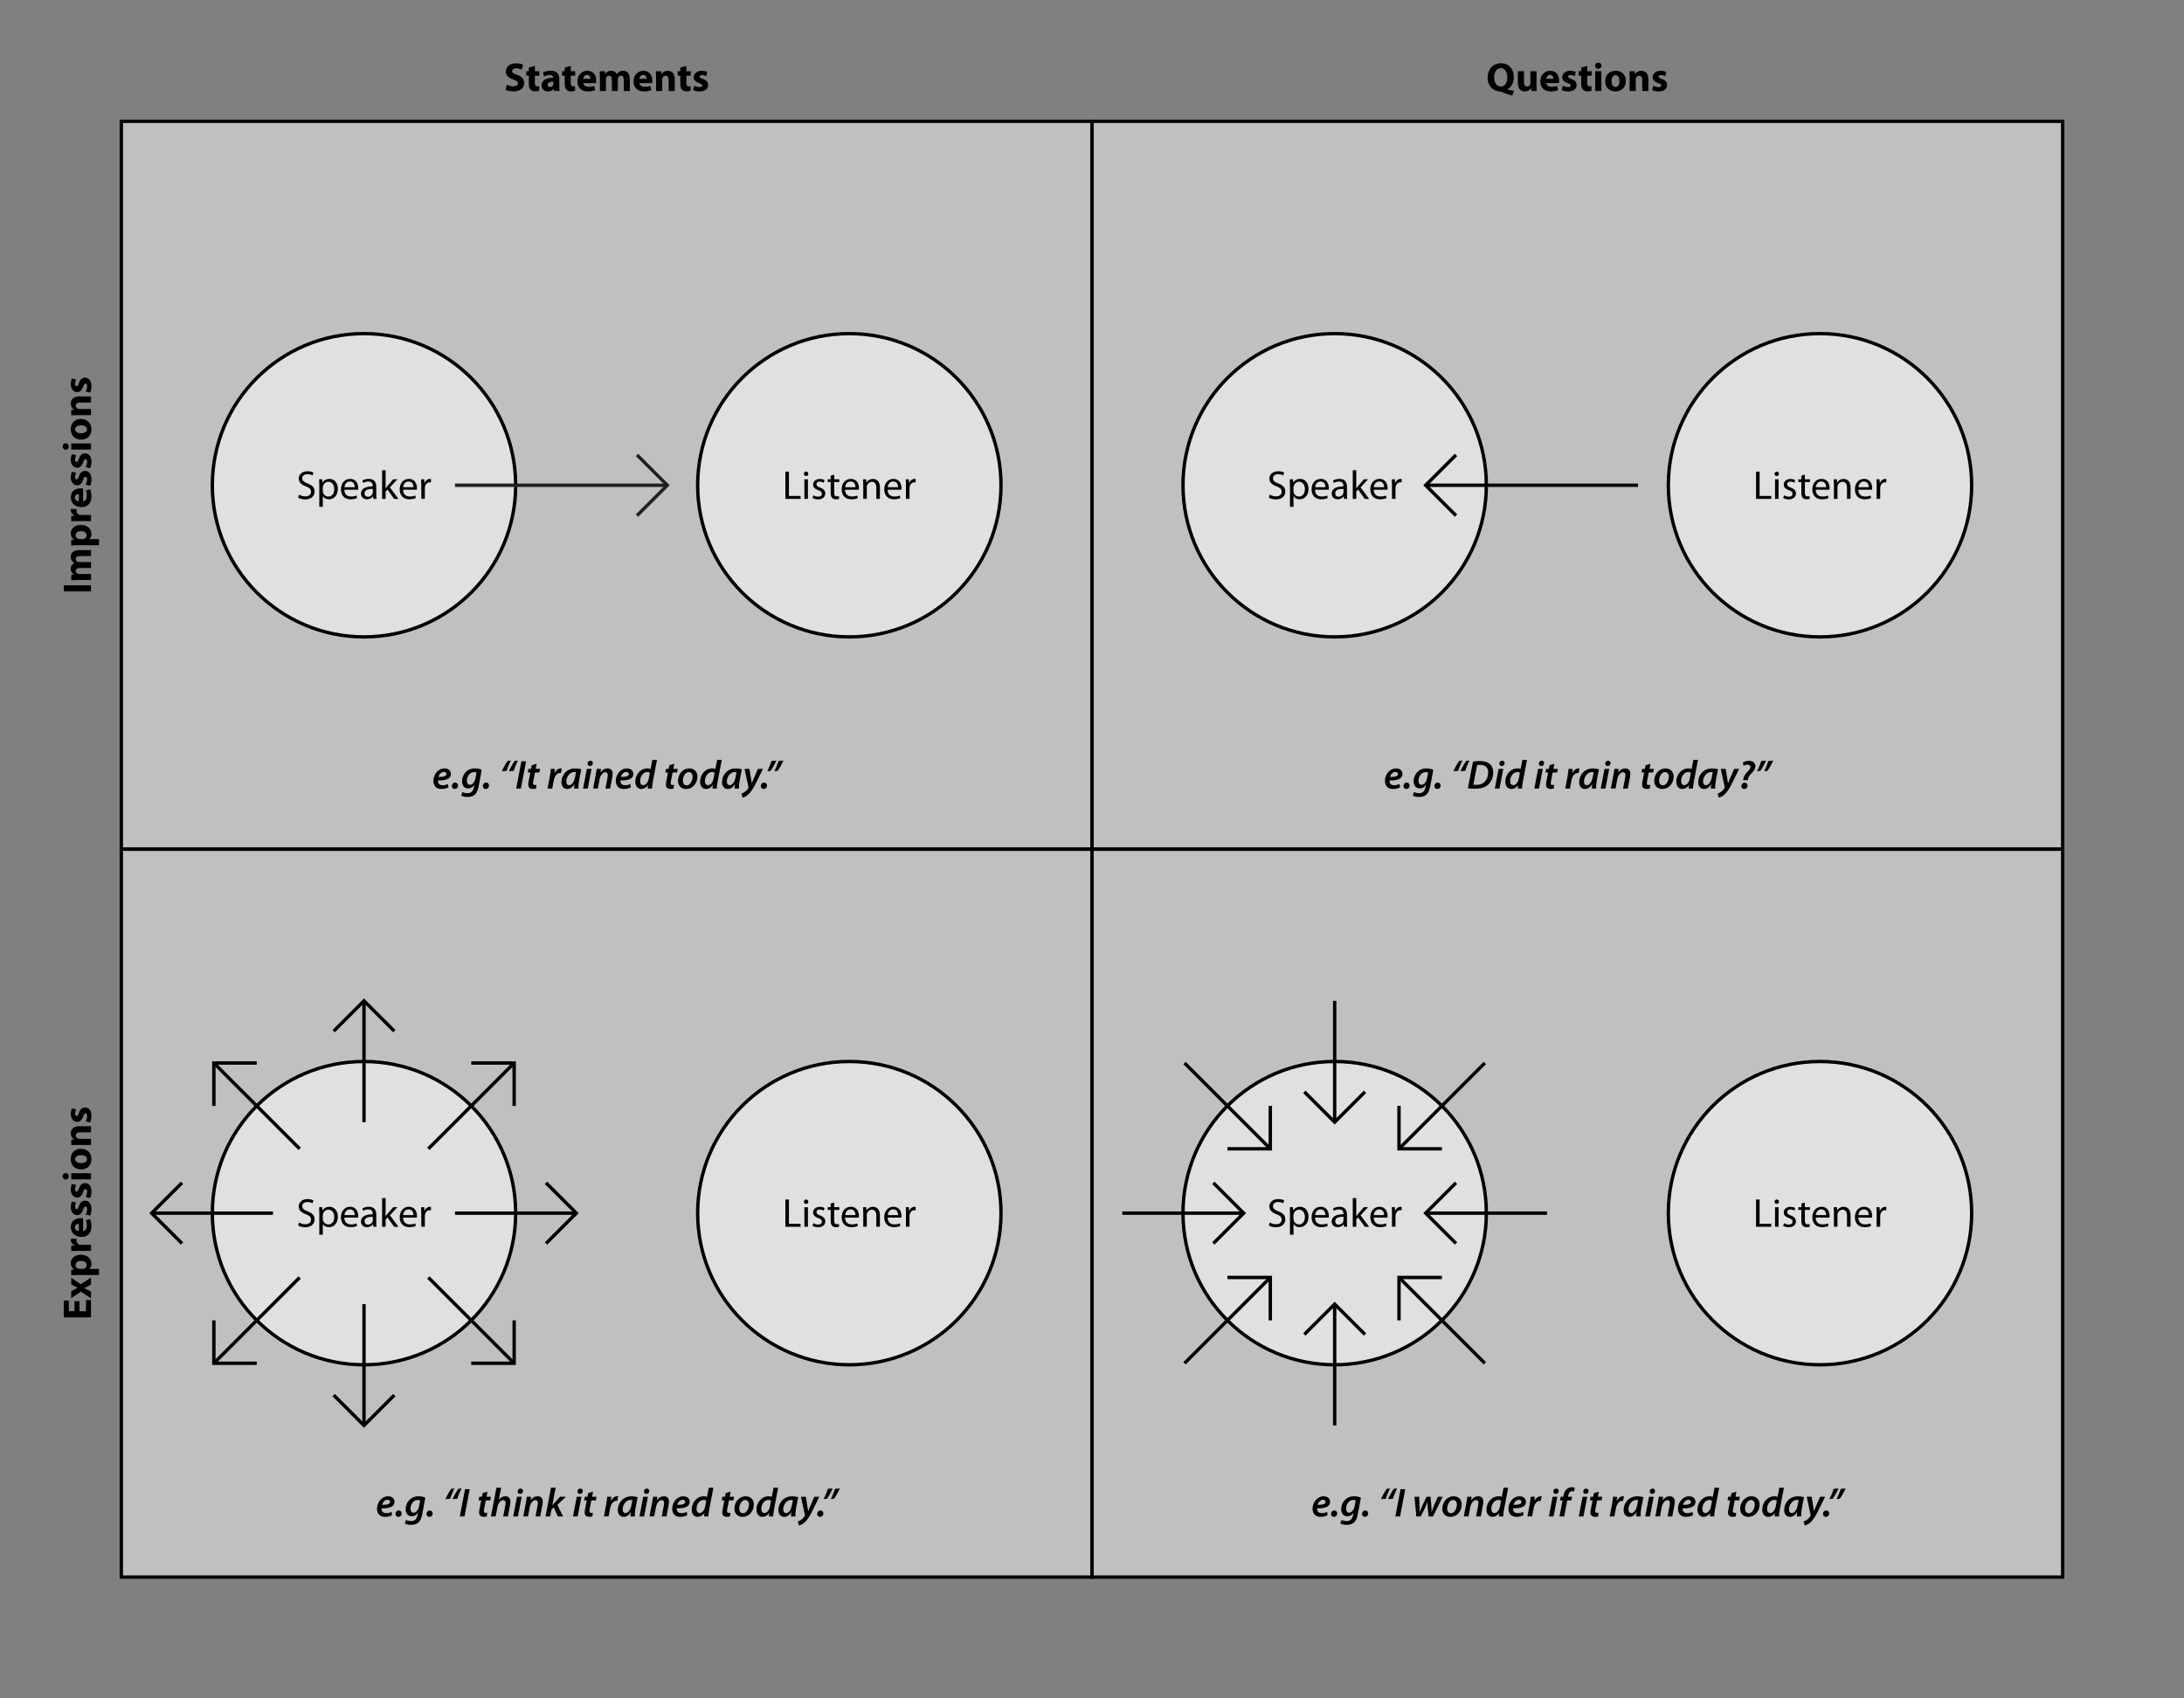 <?xml version="1.0" encoding="utf-8"?>
<!-- Generator: Adobe Illustrator 25.0.1, SVG Export Plug-In . SVG Version: 6.00 Build 0)  -->
<svg version="1.2" baseProfile="tiny" id="Layer_1" xmlns="http://www.w3.org/2000/svg" xmlns:xlink="http://www.w3.org/1999/xlink"
	 x="0px" y="0px" viewBox="0 0 648 504" overflow="visible" xml:space="preserve">
<rect x="0" y="0" width="648" height="504" fill="#808080" stroke="none"/>
<g>
	<rect x="324" y="36" fill="#FFFFFF" fill-opacity="0.5" stroke="#000000" width="288" height="216"/>
	<g>
		<circle fill="#FFFFFF" fill-opacity="0.5" stroke="#000000" cx="396" cy="144" r="45"/>
		<g>
			<line fill="none" x1="369" y1="144" x2="423" y2="144"/>
			<path d="M376.73,146.77c0.47,0.3,1.14,0.53,1.86,0.53c1.07,0,1.69-0.56,1.69-1.38c0-0.74-0.43-1.19-1.52-1.59
				c-1.32-0.48-2.13-1.18-2.13-2.3c0-1.26,1.04-2.19,2.61-2.19c0.82,0,1.43,0.19,1.78,0.4l-0.29,0.85
				c-0.25-0.16-0.79-0.38-1.52-0.38c-1.1,0-1.52,0.66-1.52,1.21c0,0.76,0.49,1.13,1.61,1.56c1.37,0.53,2.05,1.19,2.05,2.38
				c0,1.25-0.91,2.34-2.82,2.34c-0.78,0-1.63-0.24-2.06-0.53L376.73,146.77z"/>
			<path d="M382.74,144.13c0-0.74-0.02-1.34-0.05-1.9h0.94l0.06,1h0.02c0.42-0.71,1.12-1.12,2.06-1.12c1.42,0,2.47,1.19,2.47,2.94
				c0,2.09-1.28,3.12-2.65,3.12c-0.77,0-1.44-0.34-1.79-0.91h-0.02v3.15h-1.04V144.13z M383.78,145.68c0,0.16,0.01,0.3,0.05,0.43
				c0.19,0.73,0.83,1.24,1.58,1.24c1.12,0,1.76-0.91,1.76-2.24c0-1.15-0.61-2.15-1.73-2.15c-0.72,0-1.4,0.5-1.6,1.3
				c-0.04,0.13-0.07,0.29-0.07,0.42V145.68z"/>
			<path d="M390.16,145.33c0.02,1.43,0.92,2.01,1.99,2.01c0.75,0,1.22-0.13,1.61-0.3l0.19,0.76c-0.37,0.17-1.02,0.37-1.94,0.37
				c-1.79,0-2.86-1.19-2.86-2.94c0-1.75,1.03-3.12,2.72-3.12c1.91,0,2.4,1.66,2.4,2.72c0,0.22-0.01,0.37-0.04,0.49H390.16z
				 M393.26,144.58c0.01-0.66-0.28-1.7-1.46-1.7c-1.08,0-1.54,0.97-1.62,1.7H393.26z"/>
			<path d="M399.64,146.65c0,0.5,0.02,1,0.08,1.39h-0.95l-0.08-0.73h-0.04c-0.32,0.46-0.95,0.86-1.77,0.86
				c-1.17,0-1.77-0.83-1.77-1.67c0-1.4,1.25-2.17,3.49-2.16v-0.12c0-0.47-0.13-1.34-1.32-1.33c-0.55,0-1.12,0.16-1.52,0.43
				l-0.24-0.71c0.48-0.3,1.19-0.5,1.92-0.5c1.78,0,2.21,1.21,2.21,2.36V146.65z M398.62,145.08c-1.15-0.02-2.46,0.18-2.46,1.31
				c0,0.7,0.46,1.01,0.98,1.01c0.77,0,1.26-0.48,1.43-0.97c0.04-0.12,0.05-0.24,0.05-0.34V145.08z"/>
			<path d="M402.42,144.9h0.02c0.14-0.2,0.34-0.46,0.5-0.66l1.71-2h1.26l-2.23,2.39l2.55,3.42h-1.29l-1.99-2.78l-0.54,0.6v2.18
				h-1.04v-8.52h1.04V144.9z"/>
			<path d="M407.59,145.33c0.02,1.43,0.92,2.01,1.99,2.01c0.75,0,1.22-0.13,1.61-0.3l0.19,0.76c-0.37,0.17-1.02,0.37-1.94,0.37
				c-1.79,0-2.86-1.19-2.86-2.94s1.03-3.12,2.72-3.12c1.91,0,2.4,1.66,2.4,2.72c0,0.22-0.01,0.37-0.04,0.49H407.59z M410.68,144.58
				c0.01-0.66-0.28-1.7-1.46-1.7c-1.08,0-1.54,0.97-1.62,1.7H410.68z"/>
			<path d="M413,144.05c0-0.68-0.01-1.27-0.05-1.81h0.92l0.05,1.15h0.04c0.26-0.78,0.91-1.27,1.62-1.27c0.11,0,0.19,0.01,0.29,0.02
				v1c-0.11-0.02-0.22-0.02-0.36-0.02c-0.74,0-1.27,0.55-1.42,1.34c-0.02,0.14-0.04,0.32-0.04,0.49v3.09H413V144.05z"/>
		</g>
	</g>
	<g>
		<circle fill="#FFFFFF" fill-opacity="0.5" stroke="#000000" cx="540" cy="144" r="45"/>
		<g>
			<line fill="none" x1="513" y1="144" x2="567" y2="144"/>
			<path d="M521.03,139.96h1.05v7.21h3.46v0.88h-4.51V139.96z"/>
			<path d="M527.83,140.61c0,0.36-0.25,0.65-0.67,0.65c-0.38,0-0.64-0.29-0.64-0.65s0.26-0.66,0.66-0.66
				C527.57,139.95,527.83,140.24,527.83,140.61z M526.66,148.04v-5.8h1.05v5.8H526.66z"/>
			<path d="M529.34,146.98c0.32,0.19,0.88,0.41,1.4,0.41c0.76,0,1.12-0.37,1.12-0.86c0-0.5-0.3-0.77-1.07-1.06
				c-1.05-0.38-1.55-0.95-1.55-1.64c0-0.94,0.77-1.7,2-1.7c0.59,0,1.1,0.16,1.41,0.36l-0.25,0.77c-0.23-0.14-0.65-0.35-1.19-0.35
				c-0.62,0-0.96,0.36-0.96,0.79c0,0.48,0.34,0.7,1.09,1c1,0.37,1.52,0.88,1.52,1.74c0,1.03-0.8,1.75-2.16,1.75
				c-0.64,0-1.22-0.17-1.63-0.41L529.34,146.98z"/>
			<path d="M535.51,140.85v1.39h1.51v0.8h-1.51v3.13c0,0.72,0.2,1.13,0.79,1.13c0.29,0,0.46-0.02,0.61-0.07l0.05,0.8
				c-0.2,0.07-0.53,0.14-0.94,0.14c-0.49,0-0.89-0.17-1.14-0.44c-0.29-0.32-0.41-0.84-0.41-1.52v-3.17h-0.9v-0.8h0.9v-1.08
				L535.51,140.85z"/>
			<path d="M538.73,145.33c0.02,1.43,0.92,2.01,1.99,2.01c0.76,0,1.22-0.13,1.61-0.3l0.19,0.76c-0.37,0.17-1.02,0.37-1.94,0.37
				c-1.79,0-2.85-1.19-2.85-2.94s1.03-3.12,2.72-3.12c1.91,0,2.4,1.66,2.4,2.72c0,0.22-0.01,0.37-0.04,0.49H538.73z M541.83,144.58
				c0.01-0.66-0.28-1.7-1.46-1.7c-1.08,0-1.54,0.97-1.62,1.7H541.83z"/>
			<path d="M544.13,143.81c0-0.61-0.01-1.09-0.05-1.57h0.94l0.06,0.96h0.02c0.29-0.54,0.96-1.08,1.92-1.08
				c0.8,0,2.05,0.48,2.05,2.47v3.45h-1.06v-3.35c0-0.94-0.35-1.71-1.34-1.71c-0.68,0-1.22,0.49-1.42,1.08
				c-0.05,0.13-0.07,0.31-0.07,0.49v3.49h-1.05V143.81z"/>
			<path d="M551.37,145.33c0.02,1.43,0.92,2.01,1.99,2.01c0.75,0,1.22-0.13,1.61-0.3l0.19,0.76c-0.37,0.17-1.02,0.37-1.94,0.37
				c-1.79,0-2.86-1.19-2.86-2.94s1.03-3.12,2.72-3.12c1.91,0,2.4,1.66,2.4,2.72c0,0.22-0.01,0.37-0.04,0.49H551.37z M554.47,144.58
				c0.01-0.66-0.28-1.7-1.46-1.7c-1.08,0-1.54,0.97-1.62,1.7H554.47z"/>
			<path d="M556.81,144.05c0-0.68-0.01-1.27-0.05-1.81h0.92l0.05,1.15h0.04c0.26-0.78,0.91-1.27,1.62-1.27
				c0.11,0,0.19,0.01,0.29,0.02v1c-0.11-0.02-0.22-0.02-0.36-0.02c-0.74,0-1.27,0.55-1.42,1.34c-0.02,0.14-0.04,0.32-0.04,0.49v3.09
				h-1.06V144.05z"/>
		</g>
	</g>
	<g>
		<line fill="none" stroke="#000000" x1="486" y1="144" x2="423" y2="144"/>
		<polyline fill="none" stroke="#000000" points="432,135 423,144 432,153 		"/>
	</g>
</g>
<g>
	<rect x="36" y="36" fill="#FFFFFF" fill-opacity="0.5" stroke="#000000" width="288" height="216"/>
	<g>
		<circle fill="#FFFFFF" fill-opacity="0.5" stroke="#000000" cx="108" cy="144" r="45"/>
		<g>
			<line fill="none" x1="81" y1="144" x2="135" y2="144"/>
			<path d="M88.73,146.77c0.47,0.3,1.14,0.53,1.86,0.53c1.07,0,1.69-0.56,1.69-1.38c0-0.74-0.43-1.19-1.52-1.59
				c-1.32-0.48-2.13-1.18-2.13-2.3c0-1.26,1.04-2.19,2.61-2.19c0.82,0,1.43,0.19,1.77,0.4l-0.29,0.85
				c-0.25-0.16-0.79-0.38-1.52-0.38c-1.1,0-1.52,0.66-1.52,1.21c0,0.76,0.49,1.13,1.61,1.56c1.37,0.53,2.05,1.19,2.05,2.38
				c0,1.25-0.91,2.34-2.82,2.34c-0.78,0-1.63-0.24-2.06-0.53L88.73,146.77z"/>
			<path d="M94.74,144.13c0-0.74-0.02-1.34-0.05-1.9h0.94l0.06,1h0.02c0.42-0.71,1.12-1.12,2.06-1.12c1.42,0,2.47,1.19,2.47,2.94
				c0,2.09-1.28,3.12-2.65,3.12c-0.77,0-1.44-0.34-1.79-0.91h-0.02v3.15h-1.04V144.13z M95.78,145.68c0,0.16,0.01,0.3,0.05,0.43
				c0.19,0.73,0.83,1.24,1.58,1.24c1.12,0,1.76-0.91,1.76-2.24c0-1.15-0.61-2.15-1.73-2.15c-0.72,0-1.4,0.5-1.6,1.3
				c-0.04,0.13-0.07,0.29-0.07,0.42V145.68z"/>
			<path d="M102.16,145.33c0.02,1.43,0.92,2.01,1.99,2.01c0.76,0,1.22-0.13,1.61-0.3l0.19,0.76c-0.37,0.17-1.02,0.37-1.94,0.37
				c-1.79,0-2.85-1.19-2.85-2.94c0-1.75,1.03-3.12,2.72-3.12c1.91,0,2.4,1.66,2.4,2.72c0,0.22-0.01,0.37-0.04,0.49H102.16z
				 M105.26,144.58c0.01-0.66-0.28-1.7-1.46-1.7c-1.08,0-1.54,0.97-1.62,1.7H105.26z"/>
			<path d="M111.64,146.65c0,0.5,0.02,1,0.08,1.39h-0.95l-0.08-0.73h-0.04c-0.32,0.46-0.95,0.86-1.77,0.86
				c-1.18,0-1.77-0.83-1.77-1.67c0-1.4,1.25-2.17,3.49-2.16v-0.12c0-0.47-0.13-1.34-1.32-1.33c-0.55,0-1.12,0.16-1.52,0.43
				l-0.24-0.71c0.48-0.3,1.19-0.5,1.92-0.5c1.77,0,2.21,1.21,2.21,2.36V146.65z M110.62,145.08c-1.15-0.02-2.46,0.18-2.46,1.31
				c0,0.7,0.46,1.01,0.98,1.01c0.77,0,1.26-0.48,1.43-0.97c0.04-0.12,0.05-0.24,0.05-0.34V145.08z"/>
			<path d="M114.42,144.9h0.02c0.14-0.2,0.34-0.46,0.5-0.66l1.71-2h1.26l-2.23,2.39l2.55,3.42h-1.29l-1.99-2.78l-0.54,0.6v2.18
				h-1.04v-8.52h1.04V144.9z"/>
			<path d="M119.59,145.33c0.02,1.43,0.92,2.01,1.99,2.01c0.76,0,1.22-0.13,1.61-0.3l0.19,0.76c-0.37,0.17-1.02,0.37-1.94,0.37
				c-1.79,0-2.85-1.19-2.85-2.94s1.03-3.12,2.72-3.12c1.91,0,2.4,1.66,2.4,2.72c0,0.22-0.01,0.37-0.04,0.49H119.59z M122.68,144.58
				c0.01-0.66-0.28-1.7-1.46-1.7c-1.08,0-1.54,0.97-1.62,1.7H122.68z"/>
			<path d="M125,144.05c0-0.68-0.01-1.27-0.05-1.81h0.92l0.05,1.15h0.04c0.26-0.78,0.91-1.27,1.62-1.27c0.11,0,0.19,0.01,0.29,0.02
				v1c-0.11-0.02-0.22-0.02-0.36-0.02c-0.74,0-1.27,0.55-1.42,1.34c-0.02,0.14-0.04,0.32-0.04,0.49v3.09H125V144.05z"/>
		</g>
	</g>
	<g>
		<circle fill="#FFFFFF" fill-opacity="0.5" stroke="#000000" cx="252" cy="144" r="45"/>
		<g>
			<line fill="none" x1="225" y1="144" x2="279" y2="144"/>
			<path d="M233.03,139.96h1.05v7.21h3.46v0.88h-4.51V139.96z"/>
			<path d="M239.83,140.61c0,0.36-0.25,0.65-0.67,0.65c-0.38,0-0.64-0.29-0.64-0.65s0.26-0.66,0.66-0.66
				C239.57,139.95,239.83,140.24,239.83,140.61z M238.66,148.04v-5.8h1.05v5.8H238.66z"/>
			<path d="M241.34,146.98c0.32,0.19,0.88,0.41,1.4,0.41c0.76,0,1.12-0.37,1.12-0.86c0-0.5-0.3-0.77-1.07-1.06
				c-1.05-0.38-1.55-0.95-1.55-1.64c0-0.94,0.77-1.7,2-1.7c0.59,0,1.1,0.16,1.41,0.36l-0.25,0.77c-0.23-0.14-0.65-0.35-1.19-0.35
				c-0.62,0-0.96,0.36-0.96,0.79c0,0.48,0.34,0.7,1.09,1c1,0.37,1.52,0.88,1.52,1.74c0,1.03-0.8,1.75-2.16,1.75
				c-0.64,0-1.22-0.17-1.63-0.41L241.34,146.98z"/>
			<path d="M247.51,140.85v1.39h1.51v0.8h-1.51v3.13c0,0.72,0.2,1.13,0.79,1.13c0.29,0,0.46-0.02,0.61-0.07l0.05,0.8
				c-0.2,0.07-0.53,0.14-0.94,0.14c-0.49,0-0.89-0.17-1.14-0.44c-0.29-0.32-0.41-0.84-0.41-1.52v-3.17h-0.9v-0.8h0.9v-1.08
				L247.51,140.85z"/>
			<path d="M250.73,145.33c0.02,1.43,0.92,2.01,1.99,2.01c0.76,0,1.22-0.13,1.61-0.3l0.19,0.76c-0.37,0.17-1.02,0.37-1.94,0.37
				c-1.79,0-2.85-1.19-2.85-2.94s1.03-3.12,2.72-3.12c1.91,0,2.4,1.66,2.4,2.72c0,0.22-0.01,0.37-0.04,0.49H250.73z M253.83,144.58
				c0.01-0.66-0.28-1.7-1.46-1.7c-1.08,0-1.54,0.97-1.62,1.7H253.83z"/>
			<path d="M256.13,143.81c0-0.61-0.01-1.09-0.05-1.57h0.94l0.06,0.96h0.02c0.29-0.54,0.96-1.08,1.92-1.08
				c0.8,0,2.05,0.48,2.05,2.47v3.45h-1.06v-3.35c0-0.94-0.35-1.71-1.34-1.71c-0.68,0-1.22,0.49-1.42,1.08
				c-0.05,0.13-0.07,0.31-0.07,0.49v3.49h-1.05V143.81z"/>
			<path d="M263.37,145.33c0.02,1.43,0.92,2.01,1.99,2.01c0.75,0,1.22-0.13,1.61-0.3l0.19,0.76c-0.37,0.17-1.02,0.37-1.94,0.37
				c-1.79,0-2.86-1.19-2.86-2.94s1.03-3.12,2.72-3.12c1.91,0,2.4,1.66,2.4,2.72c0,0.22-0.01,0.37-0.04,0.49H263.37z M266.47,144.58
				c0.01-0.66-0.28-1.7-1.46-1.7c-1.08,0-1.54,0.97-1.62,1.7H266.47z"/>
			<path d="M268.81,144.05c0-0.68-0.01-1.27-0.05-1.81h0.92l0.05,1.15h0.04c0.26-0.78,0.91-1.27,1.62-1.27
				c0.11,0,0.19,0.01,0.29,0.02v1c-0.11-0.02-0.22-0.02-0.36-0.02c-0.74,0-1.27,0.55-1.42,1.34c-0.02,0.14-0.04,0.32-0.04,0.49v3.09
				h-1.06V144.05z"/>
		</g>
	</g>
	<g>
		<line fill="none" stroke="#231F20" x1="135" y1="144" x2="198" y2="144"/>
		<polyline fill="none" stroke="#231F20" points="189,135 198,144 189,153 		"/>
	</g>
</g>
<g>
	<rect x="36" y="252" fill="#FFFFFF" fill-opacity="0.5" stroke="#000000" width="288" height="216"/>
	<g>
		<circle fill="#FFFFFF" fill-opacity="0.5" stroke="#000000" cx="108" cy="360" r="45"/>
		<g>
			<line fill="none" x1="81" y1="360" x2="135" y2="360"/>
			<path d="M88.73,362.77c0.47,0.3,1.14,0.53,1.86,0.53c1.07,0,1.69-0.56,1.69-1.38c0-0.74-0.43-1.19-1.52-1.6
				c-1.32-0.48-2.13-1.17-2.13-2.3c0-1.26,1.04-2.19,2.61-2.19c0.82,0,1.43,0.19,1.77,0.4l-0.29,0.85
				c-0.25-0.16-0.79-0.38-1.52-0.38c-1.1,0-1.52,0.66-1.52,1.21c0,0.75,0.49,1.13,1.61,1.56c1.37,0.53,2.05,1.19,2.05,2.38
				c0,1.25-0.91,2.34-2.82,2.34c-0.78,0-1.63-0.24-2.06-0.53L88.73,362.77z"/>
			<path d="M94.74,360.13c0-0.74-0.02-1.34-0.05-1.89h0.94l0.06,0.99h0.02c0.42-0.71,1.12-1.12,2.06-1.12
				c1.42,0,2.47,1.19,2.47,2.94c0,2.09-1.28,3.12-2.65,3.12c-0.77,0-1.44-0.34-1.79-0.91h-0.02v3.15h-1.04V360.13z M95.78,361.68
				c0,0.16,0.01,0.3,0.05,0.43c0.19,0.73,0.83,1.24,1.58,1.24c1.12,0,1.76-0.91,1.76-2.24c0-1.15-0.61-2.15-1.73-2.15
				c-0.72,0-1.4,0.5-1.6,1.29c-0.04,0.13-0.07,0.29-0.07,0.42V361.68z"/>
			<path d="M102.16,361.33c0.02,1.43,0.92,2.01,1.99,2.01c0.76,0,1.22-0.13,1.61-0.3l0.19,0.76c-0.37,0.17-1.02,0.37-1.94,0.37
				c-1.79,0-2.85-1.19-2.85-2.94c0-1.75,1.03-3.12,2.72-3.12c1.91,0,2.4,1.66,2.4,2.72c0,0.22-0.01,0.37-0.04,0.49H102.16z
				 M105.26,360.58c0.01-0.66-0.28-1.7-1.46-1.7c-1.08,0-1.54,0.97-1.62,1.7H105.26z"/>
			<path d="M111.64,362.65c0,0.5,0.02,1,0.08,1.39h-0.95l-0.08-0.73h-0.04c-0.32,0.46-0.95,0.86-1.77,0.86
				c-1.18,0-1.77-0.83-1.77-1.67c0-1.4,1.25-2.17,3.49-2.16v-0.12c0-0.47-0.13-1.34-1.32-1.33c-0.55,0-1.12,0.16-1.52,0.43
				l-0.24-0.71c0.48-0.3,1.19-0.5,1.92-0.5c1.77,0,2.21,1.21,2.21,2.36V362.65z M110.62,361.08c-1.15-0.02-2.46,0.18-2.46,1.31
				c0,0.7,0.46,1.01,0.98,1.01c0.77,0,1.26-0.48,1.43-0.97c0.04-0.12,0.05-0.24,0.05-0.34V361.08z"/>
			<path d="M114.42,360.9h0.02c0.14-0.21,0.34-0.46,0.5-0.66l1.71-2h1.26l-2.23,2.39l2.55,3.42h-1.29l-1.99-2.78l-0.54,0.6v2.18
				h-1.04v-8.51h1.04V360.9z"/>
			<path d="M119.59,361.33c0.02,1.43,0.92,2.01,1.99,2.01c0.76,0,1.22-0.13,1.61-0.3l0.19,0.76c-0.37,0.17-1.02,0.37-1.94,0.37
				c-1.79,0-2.85-1.19-2.85-2.94s1.03-3.12,2.72-3.12c1.91,0,2.4,1.66,2.4,2.72c0,0.22-0.01,0.37-0.04,0.49H119.59z M122.68,360.58
				c0.01-0.66-0.28-1.7-1.46-1.7c-1.08,0-1.54,0.97-1.62,1.7H122.68z"/>
			<path d="M125,360.05c0-0.68-0.01-1.27-0.05-1.81h0.92l0.05,1.15h0.04c0.26-0.78,0.91-1.27,1.62-1.27c0.11,0,0.19,0.01,0.29,0.02
				v1c-0.11-0.02-0.22-0.02-0.36-0.02c-0.74,0-1.27,0.55-1.42,1.34c-0.02,0.14-0.04,0.32-0.04,0.49v3.09H125V360.05z"/>
		</g>
	</g>
	<g>
		<circle fill="#FFFFFF" fill-opacity="0.5" stroke="#000000" cx="252" cy="360" r="45"/>
		<g>
			<line fill="none" x1="225" y1="360" x2="279" y2="360"/>
			<path d="M233.03,355.96h1.05v7.21h3.46v0.88h-4.51V355.96z"/>
			<path d="M239.83,356.61c0,0.36-0.25,0.65-0.67,0.65c-0.38,0-0.64-0.29-0.64-0.65s0.26-0.66,0.66-0.66
				C239.57,355.95,239.83,356.24,239.83,356.61z M238.66,364.04v-5.8h1.05v5.8H238.66z"/>
			<path d="M241.34,362.98c0.32,0.19,0.88,0.41,1.4,0.41c0.76,0,1.12-0.37,1.12-0.86c0-0.5-0.3-0.77-1.07-1.06
				c-1.05-0.38-1.55-0.95-1.55-1.64c0-0.94,0.77-1.7,2-1.7c0.59,0,1.1,0.16,1.41,0.36l-0.25,0.77c-0.23-0.14-0.65-0.35-1.19-0.35
				c-0.62,0-0.96,0.36-0.96,0.79c0,0.48,0.34,0.7,1.09,1c1,0.37,1.52,0.88,1.52,1.74c0,1.03-0.8,1.75-2.16,1.75
				c-0.64,0-1.22-0.17-1.63-0.41L241.34,362.98z"/>
			<path d="M247.51,356.85v1.39h1.51v0.8h-1.51v3.13c0,0.72,0.2,1.13,0.79,1.13c0.29,0,0.46-0.02,0.61-0.07l0.05,0.8
				c-0.2,0.07-0.53,0.14-0.94,0.14c-0.49,0-0.89-0.17-1.14-0.44c-0.29-0.32-0.41-0.84-0.41-1.52v-3.17h-0.9v-0.8h0.9v-1.08
				L247.51,356.85z"/>
			<path d="M250.73,361.33c0.02,1.43,0.92,2.01,1.99,2.01c0.76,0,1.22-0.13,1.61-0.3l0.19,0.76c-0.37,0.17-1.02,0.37-1.94,0.37
				c-1.79,0-2.85-1.19-2.85-2.94s1.03-3.12,2.72-3.12c1.91,0,2.4,1.66,2.4,2.72c0,0.22-0.01,0.37-0.04,0.49H250.73z M253.83,360.58
				c0.01-0.66-0.28-1.7-1.46-1.7c-1.08,0-1.54,0.97-1.62,1.7H253.83z"/>
			<path d="M256.13,359.81c0-0.61-0.01-1.09-0.05-1.57h0.94l0.06,0.96h0.02c0.29-0.54,0.96-1.08,1.92-1.08
				c0.8,0,2.05,0.48,2.05,2.47v3.45h-1.06v-3.35c0-0.94-0.35-1.71-1.34-1.71c-0.68,0-1.22,0.49-1.42,1.08
				c-0.05,0.13-0.07,0.31-0.07,0.49v3.49h-1.05V359.81z"/>
			<path d="M263.37,361.33c0.02,1.43,0.92,2.01,1.99,2.01c0.75,0,1.22-0.13,1.61-0.3l0.19,0.76c-0.37,0.17-1.02,0.37-1.94,0.37
				c-1.79,0-2.86-1.19-2.86-2.94s1.03-3.12,2.72-3.12c1.91,0,2.4,1.66,2.4,2.72c0,0.22-0.01,0.37-0.04,0.49H263.37z M266.47,360.58
				c0.01-0.66-0.28-1.7-1.46-1.7c-1.08,0-1.54,0.97-1.62,1.7H266.47z"/>
			<path d="M268.81,360.05c0-0.68-0.01-1.27-0.05-1.81h0.92l0.05,1.15h0.04c0.26-0.78,0.91-1.27,1.62-1.27
				c0.11,0,0.19,0.01,0.29,0.02v1c-0.11-0.02-0.22-0.02-0.36-0.02c-0.74,0-1.27,0.55-1.42,1.34c-0.02,0.14-0.04,0.32-0.04,0.49v3.09
				h-1.06V360.05z"/>
		</g>
	</g>
	<g>
		<g>
			<g>
				<line fill="none" stroke="#000000" x1="127.09" y1="379.09" x2="152.55" y2="404.55"/>
				<polyline fill="none" stroke="#000000" points="152.55,391.82 152.55,404.55 139.82,404.55 				"/>
			</g>
			<g>
				<line fill="none" stroke="#000000" x1="88.91" y1="340.91" x2="63.45" y2="315.45"/>
				<polyline fill="none" stroke="#000000" points="63.45,328.18 63.45,315.45 76.18,315.45 				"/>
			</g>
		</g>
		<g>
			<g>
				<line fill="none" stroke="#000000" x1="108" y1="387" x2="108" y2="423"/>
				<polyline fill="none" stroke="#000000" points="117,414 108,423 99,414 				"/>
			</g>
			<g>
				<line fill="none" stroke="#000000" x1="108" y1="333" x2="108" y2="297"/>
				<polyline fill="none" stroke="#000000" points="99,306 108,297 117,306 				"/>
			</g>
		</g>
		<g>
			<g>
				<line fill="none" stroke="#000000" x1="88.91" y1="379.09" x2="63.45" y2="404.55"/>
				<polyline fill="none" stroke="#000000" points="76.18,404.55 63.45,404.55 63.45,391.82 				"/>
			</g>
			<g>
				<line fill="none" stroke="#000000" x1="127.09" y1="340.91" x2="152.55" y2="315.45"/>
				<polyline fill="none" stroke="#000000" points="139.82,315.45 152.55,315.45 152.55,328.18 				"/>
			</g>
		</g>
		<g>
			<g>
				<line fill="none" stroke="#000000" x1="81" y1="360" x2="45" y2="360"/>
				<polyline fill="none" stroke="#000000" points="54,369 45,360 54,351 				"/>
			</g>
			<g>
				<line fill="none" stroke="#000000" x1="135" y1="360" x2="171" y2="360"/>
				<polyline fill="none" stroke="#000000" points="162,351 171,360 162,369 				"/>
			</g>
		</g>
	</g>
</g>
<g>
	<rect x="324" y="252" fill="#FFFFFF" fill-opacity="0.5" stroke="#000000" width="288" height="216"/>
	<g>
		<circle fill="#FFFFFF" fill-opacity="0.5" stroke="#000000" cx="396" cy="360" r="45"/>
		<g>
			<line fill="none" x1="369" y1="360" x2="423" y2="360"/>
			<path d="M376.73,362.77c0.47,0.3,1.14,0.53,1.86,0.53c1.07,0,1.69-0.56,1.69-1.38c0-0.74-0.43-1.19-1.52-1.6
				c-1.32-0.48-2.13-1.17-2.13-2.3c0-1.26,1.04-2.19,2.61-2.19c0.82,0,1.43,0.19,1.78,0.4l-0.29,0.85
				c-0.25-0.16-0.79-0.38-1.52-0.38c-1.1,0-1.52,0.66-1.52,1.21c0,0.75,0.49,1.13,1.61,1.56c1.37,0.53,2.05,1.19,2.05,2.38
				c0,1.25-0.91,2.34-2.82,2.34c-0.78,0-1.63-0.24-2.06-0.53L376.73,362.77z"/>
			<path d="M382.74,360.13c0-0.74-0.02-1.34-0.05-1.89h0.94l0.06,0.99h0.02c0.42-0.71,1.12-1.12,2.06-1.12
				c1.42,0,2.47,1.19,2.47,2.94c0,2.09-1.28,3.12-2.65,3.12c-0.77,0-1.44-0.34-1.79-0.91h-0.02v3.15h-1.04V360.13z M383.78,361.68
				c0,0.16,0.01,0.3,0.05,0.43c0.19,0.73,0.83,1.24,1.58,1.24c1.12,0,1.76-0.91,1.76-2.24c0-1.15-0.61-2.15-1.73-2.15
				c-0.72,0-1.4,0.5-1.6,1.29c-0.04,0.13-0.07,0.29-0.07,0.42V361.68z"/>
			<path d="M390.16,361.33c0.02,1.43,0.92,2.01,1.99,2.01c0.75,0,1.22-0.13,1.61-0.3l0.19,0.76c-0.37,0.17-1.02,0.37-1.94,0.37
				c-1.79,0-2.86-1.19-2.86-2.94c0-1.75,1.03-3.12,2.72-3.12c1.91,0,2.4,1.66,2.4,2.72c0,0.22-0.01,0.37-0.04,0.49H390.16z
				 M393.26,360.58c0.01-0.66-0.28-1.7-1.46-1.7c-1.08,0-1.54,0.97-1.62,1.7H393.26z"/>
			<path d="M399.64,362.65c0,0.5,0.02,1,0.08,1.39h-0.95l-0.08-0.73h-0.04c-0.32,0.46-0.95,0.86-1.77,0.86
				c-1.17,0-1.77-0.83-1.77-1.67c0-1.4,1.25-2.17,3.49-2.16v-0.12c0-0.47-0.13-1.34-1.32-1.33c-0.55,0-1.12,0.16-1.52,0.43
				l-0.24-0.71c0.48-0.3,1.19-0.5,1.92-0.5c1.78,0,2.21,1.21,2.21,2.36V362.65z M398.62,361.08c-1.15-0.02-2.46,0.18-2.46,1.31
				c0,0.7,0.46,1.01,0.98,1.01c0.77,0,1.26-0.48,1.43-0.97c0.04-0.12,0.05-0.24,0.05-0.34V361.08z"/>
			<path d="M402.42,360.9h0.02c0.14-0.21,0.34-0.46,0.5-0.66l1.71-2h1.26l-2.23,2.39l2.55,3.42h-1.29l-1.99-2.78l-0.54,0.6v2.18
				h-1.04v-8.51h1.04V360.9z"/>
			<path d="M407.59,361.33c0.02,1.43,0.92,2.01,1.99,2.01c0.75,0,1.22-0.13,1.61-0.3l0.19,0.76c-0.37,0.17-1.02,0.37-1.94,0.37
				c-1.79,0-2.86-1.19-2.86-2.94s1.03-3.12,2.72-3.12c1.91,0,2.4,1.66,2.4,2.72c0,0.22-0.01,0.37-0.04,0.49H407.59z M410.68,360.58
				c0.01-0.66-0.28-1.7-1.46-1.7c-1.08,0-1.54,0.97-1.62,1.7H410.68z"/>
			<path d="M413,360.05c0-0.68-0.01-1.27-0.05-1.81h0.92l0.05,1.15h0.04c0.26-0.78,0.91-1.27,1.62-1.27c0.11,0,0.19,0.01,0.29,0.02
				v1c-0.11-0.02-0.22-0.02-0.36-0.02c-0.74,0-1.27,0.55-1.42,1.34c-0.02,0.14-0.04,0.32-0.04,0.49v3.09H413V360.05z"/>
		</g>
	</g>
	<g>
		<circle fill="#FFFFFF" fill-opacity="0.5" stroke="#000000" cx="540" cy="360" r="45"/>
		<g>
			<line fill="none" x1="513" y1="360" x2="567" y2="360"/>
			<path d="M521.03,355.96h1.05v7.21h3.46v0.88h-4.51V355.96z"/>
			<path d="M527.83,356.61c0,0.36-0.25,0.65-0.67,0.65c-0.38,0-0.64-0.29-0.64-0.65s0.26-0.66,0.66-0.66
				C527.57,355.95,527.83,356.24,527.83,356.61z M526.66,364.04v-5.8h1.05v5.8H526.66z"/>
			<path d="M529.34,362.98c0.32,0.19,0.88,0.41,1.4,0.41c0.76,0,1.12-0.37,1.12-0.86c0-0.5-0.3-0.77-1.07-1.06
				c-1.05-0.38-1.55-0.95-1.55-1.64c0-0.94,0.77-1.7,2-1.7c0.59,0,1.1,0.16,1.41,0.36l-0.25,0.77c-0.23-0.14-0.65-0.35-1.19-0.35
				c-0.62,0-0.96,0.36-0.96,0.79c0,0.48,0.34,0.7,1.09,1c1,0.37,1.52,0.88,1.52,1.74c0,1.03-0.8,1.75-2.16,1.75
				c-0.64,0-1.22-0.17-1.63-0.41L529.34,362.98z"/>
			<path d="M535.51,356.85v1.39h1.51v0.8h-1.51v3.13c0,0.72,0.2,1.13,0.79,1.13c0.29,0,0.46-0.02,0.61-0.07l0.05,0.8
				c-0.2,0.07-0.53,0.14-0.94,0.14c-0.49,0-0.89-0.17-1.14-0.44c-0.29-0.32-0.41-0.84-0.41-1.52v-3.17h-0.9v-0.8h0.9v-1.08
				L535.51,356.85z"/>
			<path d="M538.73,361.33c0.02,1.43,0.92,2.01,1.99,2.01c0.76,0,1.22-0.13,1.61-0.3l0.19,0.76c-0.37,0.17-1.02,0.37-1.94,0.37
				c-1.79,0-2.85-1.19-2.85-2.94s1.03-3.12,2.72-3.12c1.91,0,2.4,1.66,2.4,2.72c0,0.22-0.01,0.37-0.04,0.49H538.73z M541.83,360.58
				c0.01-0.66-0.28-1.7-1.46-1.7c-1.08,0-1.54,0.97-1.62,1.7H541.83z"/>
			<path d="M544.13,359.81c0-0.61-0.01-1.09-0.05-1.57h0.94l0.06,0.96h0.02c0.29-0.54,0.96-1.08,1.92-1.08
				c0.8,0,2.05,0.48,2.05,2.47v3.45h-1.06v-3.35c0-0.94-0.35-1.71-1.34-1.71c-0.68,0-1.22,0.49-1.42,1.08
				c-0.05,0.13-0.07,0.31-0.07,0.49v3.49h-1.05V359.81z"/>
			<path d="M551.37,361.33c0.02,1.43,0.92,2.01,1.99,2.01c0.75,0,1.22-0.13,1.61-0.3l0.19,0.76c-0.37,0.17-1.02,0.37-1.94,0.37
				c-1.79,0-2.86-1.19-2.86-2.94s1.03-3.12,2.72-3.12c1.91,0,2.4,1.66,2.4,2.72c0,0.22-0.01,0.37-0.04,0.49H551.37z M554.47,360.58
				c0.01-0.66-0.28-1.7-1.46-1.7c-1.08,0-1.54,0.97-1.62,1.7H554.47z"/>
			<path d="M556.81,360.05c0-0.68-0.01-1.27-0.05-1.81h0.92l0.05,1.15h0.04c0.26-0.78,0.91-1.27,1.62-1.27
				c0.11,0,0.19,0.01,0.29,0.02v1c-0.11-0.02-0.22-0.02-0.36-0.02c-0.74,0-1.27,0.55-1.42,1.34c-0.02,0.14-0.04,0.32-0.04,0.49v3.09
				h-1.06V360.05z"/>
		</g>
	</g>
	<g>
		<g>
			<g>
				<line fill="none" stroke="#000000" x1="440.55" y1="404.55" x2="415.09" y2="379.09"/>
				<polyline fill="none" stroke="#000000" points="415.09,391.82 415.09,379.09 427.82,379.09 				"/>
			</g>
			<g>
				<line fill="none" stroke="#000000" x1="351.45" y1="315.45" x2="376.91" y2="340.91"/>
				<polyline fill="none" stroke="#000000" points="376.91,328.18 376.91,340.91 364.18,340.91 				"/>
			</g>
		</g>
		<g>
			<g>
				<line fill="none" stroke="#000000" x1="396" y1="423" x2="396" y2="387"/>
				<polyline fill="none" stroke="#000000" points="387,396 396,387 405,396 				"/>
			</g>
			<g>
				<line fill="none" stroke="#000000" x1="396" y1="297" x2="396" y2="333"/>
				<polyline fill="none" stroke="#000000" points="405,324 396,333 387,324 				"/>
			</g>
		</g>
		<g>
			<g>
				<line fill="none" stroke="#000000" x1="351.45" y1="404.55" x2="376.91" y2="379.09"/>
				<polyline fill="none" stroke="#000000" points="364.18,379.09 376.91,379.09 376.91,391.82 				"/>
			</g>
			<g>
				<line fill="none" stroke="#000000" x1="440.55" y1="315.45" x2="415.09" y2="340.91"/>
				<polyline fill="none" stroke="#000000" points="427.82,340.91 415.09,340.91 415.09,328.18 				"/>
			</g>
		</g>
		<g>
			<g>
				<line fill="none" stroke="#000000" x1="333" y1="360" x2="369" y2="360"/>
				<polyline fill="none" stroke="#000000" points="360,351 369,360 360,369 				"/>
			</g>
			<g>
				<line fill="none" stroke="#000000" x1="459" y1="360" x2="423" y2="360"/>
				<polyline fill="none" stroke="#000000" points="432,369 423,360 432,351 				"/>
			</g>
		</g>
	</g>
</g>
<g>
	<path d="M150.36,25.12c0.48,0.25,1.25,0.5,2.03,0.5c0.84,0,1.28-0.35,1.28-0.88c0-0.5-0.38-0.79-1.36-1.13
		c-1.34-0.48-2.23-1.22-2.23-2.4c0-1.38,1.16-2.42,3.06-2.42c0.92,0,1.58,0.18,2.06,0.41l-0.41,1.46c-0.31-0.16-0.9-0.38-1.68-0.38
		c-0.79,0-1.17,0.37-1.17,0.78c0,0.52,0.44,0.74,1.5,1.14c1.43,0.53,2.09,1.27,2.09,2.41c0,1.36-1.03,2.51-3.25,2.51
		c-0.92,0-1.84-0.25-2.29-0.5L150.36,25.12z"/>
	<path d="M158.7,19.55v1.58h1.31v1.34h-1.31v2.12c0,0.71,0.18,1.03,0.72,1.03c0.25,0,0.37-0.01,0.54-0.05l0.01,1.38
		c-0.23,0.08-0.67,0.16-1.18,0.16c-0.59,0-1.08-0.2-1.38-0.5c-0.34-0.35-0.5-0.91-0.5-1.74v-2.4h-0.78v-1.34h0.78v-1.09L158.7,19.55
		z"/>
	<path d="M165.95,25.58c0,0.55,0.02,1.09,0.1,1.42h-1.64l-0.11-0.59h-0.04c-0.38,0.47-0.98,0.72-1.68,0.72
		c-1.19,0-1.89-0.86-1.89-1.8c0-1.52,1.37-2.24,3.44-2.24v-0.07c0-0.32-0.17-0.77-1.07-0.77c-0.6,0-1.24,0.2-1.62,0.44l-0.34-1.18
		c0.41-0.23,1.21-0.53,2.28-0.53c1.96,0,2.57,1.15,2.57,2.54V25.58z M164.19,24.23c-0.96,0-1.7,0.23-1.7,0.92
		c0,0.47,0.31,0.7,0.72,0.7c0.44,0,0.83-0.3,0.95-0.67c0.02-0.1,0.04-0.2,0.04-0.31V24.23z"/>
	<path d="M169.35,19.55v1.58h1.31v1.34h-1.31v2.12c0,0.71,0.18,1.03,0.72,1.03c0.25,0,0.37-0.01,0.54-0.05l0.01,1.38
		c-0.23,0.08-0.67,0.16-1.18,0.16c-0.59,0-1.08-0.2-1.38-0.5c-0.34-0.35-0.5-0.91-0.5-1.74v-2.4h-0.78v-1.34h0.78v-1.09
		L169.35,19.55z"/>
	<path d="M173.06,24.65c0.05,0.76,0.8,1.12,1.66,1.12c0.62,0,1.13-0.08,1.62-0.25l0.24,1.24c-0.6,0.25-1.33,0.37-2.12,0.37
		c-1.99,0-3.13-1.15-3.13-2.99c0-1.49,0.92-3.13,2.96-3.13c1.89,0,2.61,1.48,2.61,2.93c0,0.31-0.04,0.59-0.06,0.72H173.06z
		 M175.2,23.4c0-0.44-0.19-1.19-1.03-1.19c-0.77,0-1.08,0.71-1.13,1.19H175.2z"/>
	<path d="M177.99,23.01c0-0.73-0.02-1.34-0.05-1.87h1.55l0.07,0.79h0.04c0.25-0.38,0.78-0.94,1.77-0.94c0.77,0,1.36,0.4,1.61,1.01
		H183c0.23-0.31,0.48-0.55,0.77-0.72c0.32-0.18,0.68-0.29,1.12-0.29c1.13,0,1.98,0.79,1.98,2.55V27h-1.78v-3.19
		c0-0.85-0.28-1.34-0.86-1.34c-0.43,0-0.72,0.29-0.85,0.64c-0.04,0.13-0.06,0.31-0.06,0.47V27h-1.77v-3.3
		c0-0.73-0.26-1.24-0.85-1.24c-0.47,0-0.74,0.36-0.85,0.65c-0.06,0.14-0.07,0.31-0.07,0.47V27h-1.78V23.01z"/>
	<path d="M189.71,24.65c0.05,0.76,0.8,1.12,1.66,1.12c0.62,0,1.13-0.08,1.62-0.25l0.24,1.24c-0.6,0.25-1.33,0.37-2.12,0.37
		c-1.99,0-3.13-1.15-3.13-2.99c0-1.49,0.92-3.13,2.96-3.13c1.89,0,2.61,1.48,2.61,2.93c0,0.31-0.04,0.59-0.06,0.72H189.71z
		 M191.86,23.4c0-0.44-0.19-1.19-1.03-1.19c-0.77,0-1.08,0.71-1.13,1.19H191.86z"/>
	<path d="M194.65,23.01c0-0.73-0.02-1.34-0.05-1.87h1.58l0.08,0.82h0.04c0.24-0.38,0.83-0.95,1.81-0.95c1.2,0,2.1,0.8,2.1,2.53V27
		h-1.82v-3.25c0-0.76-0.26-1.27-0.92-1.27c-0.5,0-0.8,0.35-0.93,0.68c-0.05,0.12-0.06,0.29-0.06,0.46V27h-1.82V23.01z"/>
	<path d="M203.64,19.55v1.58h1.31v1.34h-1.31v2.12c0,0.71,0.18,1.03,0.72,1.03c0.25,0,0.37-0.01,0.54-0.05l0.01,1.38
		c-0.23,0.08-0.67,0.16-1.18,0.16c-0.59,0-1.08-0.2-1.38-0.5c-0.34-0.35-0.5-0.91-0.5-1.74v-2.4h-0.78v-1.34h0.78v-1.09
		L203.64,19.55z"/>
	<path d="M206,25.42c0.34,0.2,1.03,0.43,1.57,0.43c0.55,0,0.78-0.18,0.78-0.48c0-0.31-0.18-0.46-0.85-0.68
		c-1.22-0.41-1.69-1.07-1.68-1.76c0-1.1,0.94-1.93,2.39-1.93c0.68,0,1.28,0.17,1.64,0.35l-0.31,1.26c-0.26-0.14-0.78-0.34-1.27-0.34
		c-0.44,0-0.7,0.18-0.7,0.47c0,0.29,0.23,0.43,0.95,0.68c1.12,0.38,1.57,0.96,1.58,1.81c0,1.1-0.85,1.91-2.53,1.91
		c-0.77,0-1.45-0.18-1.9-0.42L206,25.42z"/>
</g>
<g>
	<path d="M133.05,233.66c-0.58,0.3-1.36,0.47-2.06,0.47c-1.62,0-2.4-1-2.4-2.42c0-1.76,1.3-3.68,3.31-3.68
		c1.15,0,1.88,0.66,1.88,1.64c0,1.5-1.57,1.98-3.83,1.93c-0.02,0.2,0.02,0.6,0.16,0.83c0.23,0.4,0.65,0.6,1.2,0.6
		c0.66,0,1.19-0.17,1.61-0.38L133.05,233.66z M131.72,229.07c-0.88,0-1.45,0.78-1.62,1.49c1.44,0.01,2.36-0.18,2.36-0.89
		C132.46,229.3,132.16,229.07,131.72,229.07z"/>
	<path d="M134.07,233.26c0-0.56,0.41-1.03,0.98-1.03c0.5,0,0.85,0.37,0.85,0.89c0,0.58-0.42,1.01-1.01,1.01
		C134.41,234.12,134.07,233.75,134.07,233.26z"/>
	<path d="M137.18,235.04c0.34,0.2,0.98,0.35,1.54,0.35c0.91,0,1.61-0.43,1.9-1.79l0.14-0.66h-0.02c-0.48,0.7-1.09,1.03-1.83,1.03
		c-1.16,0-1.82-0.96-1.82-2.06c-0.01-1.96,1.39-3.89,3.81-3.89c0.76,0,1.49,0.17,2.03,0.41l-0.89,4.82c-0.22,1.14-0.54,2.05-1.2,2.6
		c-0.61,0.5-1.43,0.65-2.16,0.65c-0.76,0-1.45-0.16-1.83-0.4L137.18,235.04z M141.4,229.26c-0.16-0.07-0.46-0.14-0.78-0.14
		c-1.22,0-2.09,1.32-2.09,2.58c0,0.61,0.24,1.19,0.94,1.19s1.39-0.83,1.59-1.88L141.4,229.26z"/>
	<path d="M143.26,233.26c0-0.56,0.41-1.03,0.98-1.03c0.5,0,0.85,0.37,0.85,0.89c0,0.58-0.42,1.01-1.01,1.01
		C143.6,234.12,143.26,233.75,143.26,233.26z"/>
	<path d="M148.89,228.85c0.49-1.09,1.19-2.33,1.74-3.07l0.94-0.08c-0.44,0.88-0.95,2.07-1.25,3.05L148.89,228.85z M150.99,228.85
		c0.49-1.09,1.17-2.33,1.74-3.07l0.94-0.08c-0.44,0.88-0.96,2.07-1.25,3.05L150.99,228.85z"/>
	<path d="M156.09,225.92l-1.54,8.08h-1.39l1.54-8.08H156.09z"/>
	<path d="M159.23,226.66l-0.28,1.5h1.31l-0.22,1.08h-1.31l-0.46,2.35c-0.06,0.28-0.11,0.58-0.11,0.83c0,0.32,0.14,0.53,0.52,0.53
		c0.17,0,0.34-0.01,0.48-0.04l-0.13,1.09c-0.2,0.08-0.58,0.12-0.91,0.12c-0.96,0-1.38-0.53-1.38-1.2c0-0.32,0.04-0.65,0.12-1.08
		l0.5-2.6h-0.78l0.2-1.08h0.78l0.21-1.09L159.23,226.66z"/>
	<path d="M162.46,234l0.68-3.6c0.16-0.83,0.24-1.73,0.3-2.24h1.21c-0.04,0.4-0.07,0.8-0.13,1.22h0.04c0.4-0.78,1.03-1.35,1.82-1.35
		c0.11,0,0.21,0.01,0.31,0.01l-0.28,1.37c-0.07-0.01-0.17-0.01-0.26-0.01c-1,0-1.63,1.01-1.86,2.25l-0.44,2.35H162.46z"/>
	<path d="M170.33,234c0-0.35,0.05-0.82,0.1-1.31h-0.02c-0.58,1.07-1.36,1.44-2.1,1.44c-1.04,0-1.73-0.82-1.73-1.99
		c0-1.99,1.39-4.11,4.11-4.11c0.64,0,1.32,0.12,1.78,0.26l-0.61,3.05c-0.17,0.86-0.26,1.97-0.24,2.66H170.33z M170.9,229.17
		c-0.14-0.04-0.32-0.06-0.58-0.06c-1.28,0-2.29,1.45-2.29,2.78c0,0.61,0.23,1.12,0.84,1.12c0.66,0,1.45-0.82,1.73-2.3L170.9,229.17z
		"/>
	<path d="M173,234l1.12-5.84h1.39l-1.12,5.84H173z M174.33,226.58c0-0.49,0.38-0.84,0.84-0.84c0.44,0,0.74,0.3,0.74,0.74
		c-0.01,0.52-0.4,0.84-0.88,0.84C174.62,227.32,174.33,227.02,174.33,226.58z"/>
	<path d="M175.99,234l0.76-4.03c0.14-0.7,0.23-1.31,0.3-1.81h1.25l-0.13,1.04h0.02c0.54-0.78,1.28-1.18,2.1-1.18
		c0.84,0,1.49,0.5,1.49,1.61c0,0.26-0.05,0.67-0.11,0.96l-0.63,3.41h-1.4l0.62-3.3c0.04-0.22,0.07-0.47,0.07-0.7
		c0-0.49-0.18-0.84-0.73-0.84c-0.64,0-1.45,0.77-1.7,2.13l-0.5,2.7H175.99z"/>
	<path d="M187.17,233.66c-0.58,0.3-1.35,0.47-2.06,0.47c-1.62,0-2.4-1-2.4-2.42c0-1.76,1.3-3.68,3.31-3.68
		c1.15,0,1.88,0.66,1.88,1.64c0,1.5-1.57,1.98-3.83,1.93c-0.02,0.2,0.02,0.6,0.16,0.83c0.23,0.4,0.65,0.6,1.2,0.6
		c0.66,0,1.19-0.17,1.61-0.38L187.17,233.66z M185.84,229.07c-0.88,0-1.45,0.78-1.62,1.49c1.44,0.01,2.36-0.18,2.36-0.89
		C186.58,229.3,186.28,229.07,185.84,229.07z"/>
	<path d="M194.93,225.48l-1.22,6.43c-0.13,0.68-0.23,1.45-0.26,2.09h-1.28l0.12-1.03h-0.02c-0.52,0.79-1.25,1.16-2,1.16
		c-1.04,0-1.78-0.84-1.78-2.16c0-2.06,1.5-3.95,3.65-3.95c0.3,0,0.65,0.06,0.9,0.17l0.52-2.71H194.93z M192.82,229.33
		c-0.17-0.13-0.46-0.23-0.8-0.23c-1.2,0-2.09,1.33-2.09,2.64c0,0.71,0.28,1.26,0.94,1.26c0.62,0,1.38-0.68,1.61-1.9L192.82,229.33z"
		/>
	<path d="M200.06,226.66l-0.28,1.5h1.31l-0.22,1.08h-1.31l-0.46,2.35c-0.06,0.28-0.11,0.58-0.11,0.83c0,0.32,0.14,0.53,0.52,0.53
		c0.17,0,0.34-0.01,0.48-0.04l-0.13,1.09c-0.2,0.08-0.58,0.12-0.91,0.12c-0.96,0-1.38-0.53-1.38-1.2c0-0.32,0.04-0.65,0.12-1.08
		l0.5-2.6h-0.78l0.2-1.08h0.78l0.22-1.09L200.06,226.66z"/>
	<path d="M206.93,230.44c0,1.99-1.38,3.69-3.37,3.69c-1.48,0-2.39-1.02-2.39-2.41c0-1.98,1.38-3.69,3.37-3.69
		C206.11,228.03,206.93,229.15,206.93,230.44z M202.61,231.69c0,0.8,0.42,1.37,1.14,1.37c1.04,0,1.74-1.44,1.74-2.6
		c0-0.6-0.28-1.34-1.12-1.34C203.26,229.11,202.61,230.59,202.61,231.69z"/>
	<path d="M214.15,225.48l-1.22,6.43c-0.13,0.68-0.23,1.45-0.26,2.09h-1.28l0.12-1.03h-0.02c-0.52,0.79-1.25,1.16-2,1.16
		c-1.04,0-1.78-0.84-1.78-2.16c0-2.06,1.5-3.95,3.65-3.95c0.3,0,0.65,0.06,0.9,0.17l0.52-2.71H214.15z M212.04,229.33
		c-0.17-0.13-0.46-0.23-0.8-0.23c-1.2,0-2.09,1.33-2.09,2.64c0,0.71,0.28,1.26,0.94,1.26c0.62,0,1.38-0.68,1.61-1.9L212.04,229.33z"
		/>
	<path d="M217.97,234c0-0.35,0.05-0.82,0.1-1.31h-0.02c-0.58,1.07-1.36,1.44-2.1,1.44c-1.04,0-1.73-0.82-1.73-1.99
		c0-1.99,1.39-4.11,4.11-4.11c0.64,0,1.32,0.12,1.78,0.26l-0.61,3.05c-0.17,0.86-0.26,1.97-0.24,2.66H217.97z M218.53,229.17
		c-0.14-0.04-0.32-0.06-0.58-0.06c-1.28,0-2.29,1.45-2.29,2.78c0,0.61,0.23,1.12,0.84,1.12c0.66,0,1.45-0.82,1.73-2.3L218.53,229.17
		z"/>
	<path d="M222.36,228.16l0.46,2.81c0.11,0.64,0.18,1.07,0.23,1.46h0.02c0.14-0.36,0.29-0.76,0.56-1.39l1.25-2.88h1.49l-2.13,4.31
		c-0.71,1.42-1.36,2.46-2.13,3.21c-0.67,0.65-1.44,0.94-1.8,1.01l-0.32-1.2c0.26-0.1,0.67-0.24,1.03-0.52
		c0.4-0.28,0.77-0.68,1.03-1.16c0.05-0.08,0.05-0.16,0.02-0.26l-1.16-5.39H222.36z"/>
	<path d="M225.74,233.26c0-0.56,0.41-1.03,0.98-1.03c0.5,0,0.85,0.37,0.85,0.89c0,0.58-0.42,1.01-1.01,1.01
		C226.07,234.12,225.74,233.75,225.74,233.26z"/>
	<path d="M230.35,225.7c-0.49,1.09-1.18,2.33-1.74,3.07l-0.94,0.08c0.44-0.88,0.95-2.08,1.25-3.03L230.35,225.7z M232.45,225.7
		c-0.49,1.09-1.19,2.33-1.74,3.07l-0.94,0.08c0.44-0.88,0.95-2.08,1.25-3.03L232.45,225.7z"/>
</g>
<g>
	<path d="M415.38,233.66c-0.58,0.3-1.36,0.47-2.06,0.47c-1.62,0-2.4-1-2.4-2.42c0-1.76,1.3-3.68,3.31-3.68
		c1.15,0,1.88,0.66,1.88,1.64c0,1.5-1.57,1.98-3.83,1.93c-0.02,0.2,0.02,0.6,0.16,0.83c0.23,0.4,0.65,0.6,1.2,0.6
		c0.66,0,1.19-0.17,1.61-0.38L415.38,233.66z M414.05,229.07c-0.88,0-1.45,0.78-1.62,1.49c1.44,0.01,2.36-0.18,2.36-0.89
		C414.8,229.3,414.5,229.07,414.05,229.07z"/>
	<path d="M416.41,233.26c0-0.56,0.41-1.03,0.98-1.03c0.5,0,0.85,0.37,0.85,0.89c0,0.58-0.42,1.01-1.01,1.01
		C416.74,234.12,416.41,233.75,416.41,233.26z"/>
	<path d="M419.51,235.04c0.34,0.2,0.98,0.35,1.54,0.35c0.91,0,1.61-0.43,1.9-1.79l0.14-0.66h-0.02c-0.48,0.7-1.09,1.03-1.83,1.03
		c-1.16,0-1.82-0.96-1.82-2.06c-0.01-1.96,1.39-3.89,3.81-3.89c0.76,0,1.49,0.17,2.03,0.41l-0.89,4.82c-0.22,1.14-0.54,2.05-1.2,2.6
		c-0.61,0.5-1.43,0.65-2.16,0.65c-0.76,0-1.45-0.16-1.83-0.4L419.51,235.04z M423.74,229.26c-0.16-0.07-0.46-0.14-0.78-0.14
		c-1.22,0-2.09,1.32-2.09,2.58c0,0.61,0.24,1.19,0.94,1.19s1.39-0.83,1.59-1.88L423.74,229.26z"/>
	<path d="M425.6,233.26c0-0.56,0.41-1.03,0.98-1.03c0.5,0,0.85,0.37,0.85,0.89c0,0.58-0.42,1.01-1.01,1.01
		C425.93,234.12,425.6,233.75,425.6,233.26z"/>
	<path d="M431.23,228.85c0.49-1.09,1.19-2.33,1.74-3.07l0.94-0.08c-0.44,0.88-0.95,2.07-1.25,3.05L431.23,228.85z M433.32,228.85
		c0.49-1.09,1.17-2.33,1.74-3.07l0.94-0.08c-0.44,0.88-0.96,2.07-1.25,3.05L433.32,228.85z"/>
	<path d="M437.04,226.02c0.66-0.11,1.38-0.17,2.13-0.17c1.3,0,2.32,0.32,2.96,0.96c0.55,0.5,0.92,1.27,0.92,2.39
		c0,1.52-0.62,2.91-1.64,3.75c-0.94,0.77-2.12,1.1-3.78,1.1c-0.85,0-1.64-0.06-2.1-0.13L437.04,226.02z M437.15,232.87
		c0.28,0.04,0.58,0.05,0.89,0.05c1.09,0,1.97-0.35,2.55-1.01c0.63-0.67,0.96-1.63,0.96-2.69c0-1.34-0.71-2.24-2.4-2.24
		c-0.32,0-0.67,0.02-0.9,0.07L437.15,232.87z"/>
	<path d="M443.52,234l1.12-5.84h1.39l-1.12,5.84H443.52z M444.86,226.58c0-0.49,0.38-0.84,0.84-0.84c0.44,0,0.74,0.3,0.74,0.74
		c-0.01,0.52-0.4,0.84-0.88,0.84C445.14,227.32,444.86,227.02,444.86,226.58z"/>
	<path d="M453.07,225.48l-1.22,6.43c-0.13,0.68-0.23,1.45-0.26,2.09h-1.28l0.12-1.03h-0.02c-0.52,0.79-1.25,1.16-2,1.16
		c-1.04,0-1.78-0.84-1.78-2.16c0-2.06,1.5-3.95,3.65-3.95c0.3,0,0.65,0.06,0.9,0.17l0.52-2.71H453.07z M450.96,229.33
		c-0.17-0.13-0.46-0.23-0.8-0.23c-1.2,0-2.09,1.33-2.09,2.64c0,0.71,0.28,1.26,0.94,1.26c0.62,0,1.38-0.68,1.61-1.9L450.96,229.33z"
		/>
	<path d="M455.24,234l1.12-5.84h1.39l-1.12,5.84H455.24z M456.57,226.58c0-0.49,0.38-0.84,0.84-0.84c0.44,0,0.74,0.3,0.74,0.74
		c-0.01,0.52-0.4,0.84-0.88,0.84C456.86,227.32,456.57,227.02,456.57,226.58z"/>
	<path d="M461.19,226.66l-0.28,1.5h1.31l-0.22,1.08h-1.31l-0.46,2.35c-0.06,0.28-0.11,0.58-0.11,0.83c0,0.32,0.14,0.53,0.52,0.53
		c0.17,0,0.34-0.01,0.48-0.04L461,234c-0.2,0.08-0.58,0.12-0.91,0.12c-0.96,0-1.38-0.53-1.38-1.2c0-0.32,0.04-0.65,0.12-1.08
		l0.5-2.6h-0.78l0.21-1.08h0.78l0.22-1.09L461.19,226.66z"/>
	<path d="M464.42,234l0.68-3.6c0.16-0.83,0.24-1.73,0.3-2.24h1.21c-0.04,0.4-0.07,0.8-0.13,1.22h0.04c0.4-0.78,1.03-1.35,1.82-1.35
		c0.11,0,0.21,0.01,0.31,0.01l-0.28,1.37c-0.07-0.01-0.17-0.01-0.26-0.01c-1,0-1.63,1.01-1.86,2.25l-0.44,2.35H464.42z"/>
	<path d="M472.29,234c0-0.35,0.05-0.82,0.1-1.31h-0.02c-0.58,1.07-1.36,1.44-2.1,1.44c-1.04,0-1.73-0.82-1.73-1.99
		c0-1.99,1.39-4.11,4.11-4.11c0.64,0,1.32,0.12,1.77,0.26l-0.61,3.05c-0.17,0.86-0.26,1.97-0.24,2.66H472.29z M472.85,229.17
		c-0.14-0.04-0.32-0.06-0.58-0.06c-1.28,0-2.29,1.45-2.29,2.78c0,0.61,0.23,1.12,0.84,1.12c0.66,0,1.45-0.82,1.73-2.3L472.85,229.17
		z"/>
	<path d="M474.95,234l1.12-5.84h1.39l-1.12,5.84H474.95z M476.28,226.58c0-0.49,0.38-0.84,0.84-0.84c0.44,0,0.74,0.3,0.74,0.74
		c-0.01,0.52-0.4,0.84-0.88,0.84C476.57,227.32,476.28,227.02,476.28,226.58z"/>
	<path d="M477.94,234l0.76-4.03c0.14-0.7,0.23-1.31,0.3-1.81h1.25l-0.13,1.04h0.02c0.54-0.78,1.28-1.18,2.1-1.18
		c0.84,0,1.49,0.5,1.49,1.61c0,0.26-0.05,0.67-0.11,0.96l-0.64,3.41h-1.4l0.62-3.3c0.04-0.22,0.07-0.47,0.07-0.7
		c0-0.49-0.18-0.84-0.73-0.84c-0.63,0-1.45,0.77-1.7,2.13l-0.5,2.7H477.94z"/>
	<path d="M489.7,226.66l-0.28,1.5h1.31l-0.22,1.08h-1.31l-0.46,2.35c-0.06,0.28-0.11,0.58-0.11,0.83c0,0.32,0.14,0.53,0.52,0.53
		c0.17,0,0.34-0.01,0.48-0.04l-0.13,1.09c-0.2,0.08-0.58,0.12-0.91,0.12c-0.96,0-1.38-0.53-1.38-1.2c0-0.32,0.04-0.65,0.12-1.08
		l0.5-2.6h-0.78l0.2-1.08h0.78l0.22-1.09L489.7,226.66z"/>
	<path d="M496.57,230.44c0,1.99-1.38,3.69-3.37,3.69c-1.48,0-2.39-1.02-2.39-2.41c0-1.98,1.38-3.69,3.37-3.69
		C495.76,228.03,496.57,229.15,496.57,230.44z M492.26,231.69c0,0.8,0.42,1.37,1.14,1.37c1.04,0,1.74-1.44,1.74-2.6
		c0-0.6-0.28-1.34-1.12-1.34C492.9,229.11,492.26,230.59,492.26,231.69z"/>
	<path d="M503.8,225.48l-1.22,6.43c-0.13,0.68-0.23,1.45-0.26,2.09h-1.28l0.12-1.03h-0.02c-0.52,0.79-1.25,1.16-2,1.16
		c-1.04,0-1.78-0.84-1.78-2.16c0-2.06,1.5-3.95,3.65-3.95c0.3,0,0.65,0.06,0.9,0.17l0.52-2.71H503.8z M501.69,229.33
		c-0.17-0.13-0.46-0.23-0.8-0.23c-1.2,0-2.09,1.33-2.09,2.64c0,0.71,0.28,1.26,0.94,1.26c0.62,0,1.38-0.68,1.61-1.9L501.69,229.33z"
		/>
	<path d="M507.61,234c0-0.35,0.05-0.82,0.1-1.31h-0.02c-0.58,1.07-1.36,1.44-2.1,1.44c-1.04,0-1.73-0.82-1.73-1.99
		c0-1.99,1.39-4.11,4.11-4.11c0.64,0,1.32,0.12,1.78,0.26l-0.61,3.05c-0.17,0.86-0.26,1.97-0.24,2.66H507.61z M508.18,229.17
		c-0.14-0.04-0.32-0.06-0.58-0.06c-1.28,0-2.29,1.45-2.29,2.78c0,0.61,0.23,1.12,0.84,1.12c0.66,0,1.45-0.82,1.73-2.3L508.18,229.17
		z"/>
	<path d="M512.01,228.16l0.46,2.81c0.11,0.64,0.18,1.07,0.23,1.46h0.02c0.14-0.36,0.29-0.76,0.56-1.39l1.25-2.88h1.49l-2.13,4.31
		c-0.71,1.42-1.36,2.46-2.13,3.21c-0.67,0.65-1.44,0.94-1.8,1.01l-0.32-1.2c0.26-0.1,0.67-0.24,1.03-0.52
		c0.4-0.28,0.77-0.68,1.03-1.16c0.05-0.08,0.05-0.16,0.02-0.26l-1.16-5.39H512.01z"/>
	<path d="M516.68,233.28c0-0.55,0.41-1.02,0.97-1.02c0.5,0,0.85,0.37,0.85,0.88c0,0.56-0.42,1-1.01,1
		C517.01,234.13,516.68,233.76,516.68,233.28z M517.2,231.52c0.01-0.11,0.02-0.2,0.04-0.31c0.08-0.64,0.42-1.32,1.13-2.07
		c0.49-0.54,1-1,1-1.52c0-0.36-0.18-0.68-0.79-0.7c-0.5,0-0.92,0.13-1.26,0.34l-0.2-1c0.44-0.26,1.07-0.48,1.85-0.48
		c1.16,0,1.86,0.7,1.86,1.57c0,0.95-0.61,1.6-1.32,2.3c-0.53,0.54-0.78,1-0.88,1.56c-0.02,0.11-0.04,0.2-0.06,0.31H517.2z"/>
	<path d="M524.02,225.7c-0.49,1.09-1.18,2.33-1.74,3.07l-0.94,0.08c0.44-0.88,0.95-2.08,1.25-3.03L524.02,225.7z M526.12,225.7
		c-0.49,1.09-1.19,2.33-1.74,3.07l-0.94,0.08c0.44-0.88,0.95-2.08,1.25-3.03L526.12,225.7z"/>
</g>
<g>
	<path d="M116.32,449.66c-0.58,0.3-1.35,0.47-2.06,0.47c-1.62,0-2.4-1-2.4-2.42c0-1.76,1.3-3.68,3.31-3.68
		c1.15,0,1.88,0.66,1.88,1.64c0,1.5-1.57,1.98-3.83,1.93c-0.02,0.2,0.02,0.6,0.16,0.83c0.23,0.4,0.65,0.6,1.2,0.6
		c0.66,0,1.19-0.17,1.61-0.38L116.32,449.66z M114.99,445.07c-0.88,0-1.45,0.78-1.62,1.49c1.44,0.01,2.36-0.18,2.36-0.89
		C115.73,445.3,115.43,445.07,114.99,445.07z"/>
	<path d="M117.34,449.26c0-0.56,0.41-1.03,0.98-1.03c0.5,0,0.85,0.37,0.85,0.89c0,0.58-0.42,1.01-1.01,1.01
		C117.68,450.12,117.34,449.75,117.34,449.26z"/>
	<path d="M120.45,451.04c0.34,0.2,0.98,0.35,1.54,0.35c0.91,0,1.61-0.43,1.9-1.79l0.14-0.66H124c-0.48,0.7-1.09,1.03-1.83,1.03
		c-1.16,0-1.82-0.96-1.82-2.06c-0.01-1.96,1.39-3.89,3.81-3.89c0.76,0,1.49,0.17,2.03,0.41l-0.89,4.82c-0.22,1.14-0.54,2.05-1.2,2.6
		c-0.61,0.5-1.43,0.65-2.16,0.65c-0.76,0-1.45-0.16-1.83-0.4L120.45,451.04z M124.67,445.26c-0.16-0.07-0.46-0.14-0.78-0.14
		c-1.22,0-2.09,1.32-2.09,2.58c0,0.61,0.24,1.19,0.94,1.19s1.39-0.83,1.6-1.88L124.67,445.26z"/>
	<path d="M126.54,449.26c0-0.56,0.41-1.03,0.98-1.03c0.5,0,0.85,0.37,0.85,0.89c0,0.58-0.42,1.01-1.01,1.01
		C126.87,450.12,126.54,449.75,126.54,449.26z"/>
	<path d="M132.16,444.86c0.49-1.09,1.19-2.33,1.74-3.07l0.94-0.08c-0.44,0.88-0.95,2.07-1.25,3.05L132.16,444.86z M134.26,444.86
		c0.49-1.09,1.18-2.33,1.74-3.07l0.94-0.08c-0.44,0.88-0.96,2.07-1.25,3.05L134.26,444.86z"/>
	<path d="M139.36,441.92l-1.54,8.08h-1.39l1.54-8.08H139.36z"/>
	<path d="M144.64,442.66l-0.28,1.5h1.31l-0.22,1.08h-1.31l-0.46,2.35c-0.06,0.28-0.11,0.58-0.11,0.83c0,0.32,0.14,0.53,0.52,0.53
		c0.17,0,0.34-0.01,0.48-0.04l-0.13,1.09c-0.2,0.08-0.58,0.12-0.91,0.12c-0.96,0-1.38-0.53-1.38-1.2c0-0.32,0.04-0.65,0.12-1.08
		l0.5-2.6H142l0.21-1.08h0.78l0.22-1.09L144.64,442.66z"/>
	<path d="M145.67,450l1.62-8.52h1.39l-0.68,3.55h0.02c0.49-0.61,1.14-1.01,1.96-1.01c0.8,0,1.46,0.49,1.46,1.57
		c0,0.3-0.05,0.71-0.11,1.02L150.7,450h-1.39l0.62-3.27c0.04-0.23,0.07-0.48,0.07-0.77c0-0.44-0.2-0.79-0.73-0.79
		c-0.67,0-1.45,0.82-1.68,2.05l-0.53,2.78H145.67z"/>
	<path d="M152.27,450l1.12-5.84h1.39l-1.12,5.84H152.27z M153.6,442.58c0-0.49,0.38-0.84,0.84-0.84c0.44,0,0.74,0.3,0.74,0.74
		c-0.01,0.52-0.4,0.84-0.88,0.84C153.89,443.32,153.6,443.02,153.6,442.58z"/>
	<path d="M155.26,450l0.76-4.03c0.14-0.7,0.23-1.31,0.3-1.81h1.25l-0.13,1.04h0.02c0.54-0.78,1.28-1.18,2.1-1.18
		c0.84,0,1.49,0.5,1.49,1.61c0,0.26-0.05,0.67-0.11,0.96L160.3,450h-1.4l0.62-3.3c0.04-0.21,0.07-0.47,0.07-0.7
		c0-0.49-0.18-0.84-0.73-0.84c-0.64,0-1.45,0.77-1.7,2.13l-0.5,2.7H155.26z"/>
	<path d="M161.86,450l1.62-8.52h1.39l-1,5.21h0.02c0.18-0.21,0.37-0.44,0.54-0.63l1.74-1.9h1.73l-2.52,2.4l1.68,3.44h-1.55
		l-1.2-2.67l-0.68,0.63l-0.38,2.04H161.86z"/>
	<path d="M170.01,450l1.12-5.84h1.39L171.4,450H170.01z M171.34,442.58c0-0.49,0.38-0.84,0.84-0.84c0.44,0,0.74,0.3,0.74,0.74
		c-0.01,0.52-0.4,0.84-0.88,0.84C171.63,443.32,171.34,443.02,171.34,442.58z"/>
	<path d="M175.96,442.66l-0.28,1.5h1.31l-0.22,1.08h-1.31l-0.46,2.35c-0.06,0.28-0.11,0.58-0.11,0.83c0,0.32,0.14,0.53,0.52,0.53
		c0.17,0,0.34-0.01,0.48-0.04l-0.13,1.09c-0.2,0.08-0.58,0.12-0.91,0.12c-0.96,0-1.38-0.53-1.38-1.2c0-0.32,0.04-0.65,0.12-1.08
		l0.5-2.6h-0.78l0.2-1.08h0.78l0.22-1.09L175.96,442.66z"/>
	<path d="M179.19,450l0.68-3.6c0.16-0.83,0.24-1.73,0.3-2.24h1.21c-0.04,0.4-0.07,0.8-0.13,1.22h0.04c0.4-0.78,1.03-1.36,1.82-1.36
		c0.11,0,0.22,0.01,0.31,0.01l-0.28,1.37c-0.07-0.01-0.17-0.01-0.26-0.01c-1,0-1.63,1.01-1.86,2.25l-0.44,2.35H179.19z"/>
	<path d="M187.06,450c0-0.35,0.05-0.82,0.1-1.31h-0.02c-0.58,1.07-1.35,1.44-2.1,1.44c-1.04,0-1.73-0.82-1.73-1.99
		c0-1.99,1.39-4.11,4.11-4.11c0.64,0,1.32,0.12,1.78,0.26l-0.61,3.05c-0.17,0.86-0.26,1.97-0.24,2.66H187.06z M187.62,445.17
		c-0.14-0.04-0.32-0.06-0.58-0.06c-1.28,0-2.29,1.45-2.29,2.78c0,0.61,0.23,1.12,0.84,1.12c0.66,0,1.45-0.81,1.73-2.3L187.62,445.17
		z"/>
	<path d="M189.73,450l1.12-5.84h1.39l-1.12,5.84H189.73z M191.06,442.58c0-0.49,0.38-0.84,0.84-0.84c0.44,0,0.74,0.3,0.74,0.74
		c-0.01,0.52-0.4,0.84-0.88,0.84C191.34,443.32,191.06,443.02,191.06,442.58z"/>
	<path d="M192.71,450l0.76-4.03c0.14-0.7,0.23-1.31,0.3-1.81h1.25l-0.13,1.04h0.02c0.54-0.78,1.28-1.18,2.1-1.18
		c0.84,0,1.49,0.5,1.49,1.61c0,0.26-0.05,0.67-0.11,0.96l-0.64,3.41h-1.4l0.62-3.3c0.04-0.21,0.07-0.47,0.07-0.7
		c0-0.49-0.18-0.84-0.73-0.84c-0.64,0-1.45,0.77-1.7,2.13l-0.5,2.7H192.71z"/>
	<path d="M203.9,449.66c-0.58,0.3-1.36,0.47-2.06,0.47c-1.62,0-2.4-1-2.4-2.42c0-1.76,1.3-3.68,3.31-3.68
		c1.15,0,1.88,0.66,1.88,1.64c0,1.5-1.57,1.98-3.83,1.93c-0.02,0.2,0.02,0.6,0.16,0.83c0.23,0.4,0.65,0.6,1.2,0.6
		c0.66,0,1.19-0.17,1.61-0.38L203.9,449.66z M202.56,445.07c-0.88,0-1.45,0.78-1.62,1.49c1.44,0.01,2.36-0.18,2.36-0.89
		C203.31,445.3,203.01,445.07,202.56,445.07z"/>
	<path d="M211.66,441.48l-1.22,6.43c-0.13,0.68-0.23,1.45-0.26,2.09h-1.28l0.12-1.03h-0.02c-0.52,0.79-1.25,1.16-2,1.16
		c-1.04,0-1.78-0.84-1.78-2.16c0-2.06,1.5-3.95,3.65-3.95c0.3,0,0.65,0.06,0.9,0.17l0.52-2.71H211.66z M209.55,445.33
		c-0.17-0.13-0.46-0.23-0.8-0.23c-1.2,0-2.09,1.33-2.09,2.64c0,0.71,0.28,1.26,0.94,1.26c0.62,0,1.38-0.68,1.61-1.89L209.55,445.33z
		"/>
	<path d="M216.78,442.66l-0.28,1.5h1.31l-0.22,1.08h-1.31l-0.46,2.35c-0.06,0.28-0.11,0.58-0.11,0.83c0,0.32,0.14,0.53,0.52,0.53
		c0.17,0,0.34-0.01,0.48-0.04l-0.13,1.09c-0.2,0.08-0.58,0.12-0.91,0.12c-0.96,0-1.38-0.53-1.38-1.2c0-0.32,0.04-0.65,0.12-1.08
		l0.5-2.6h-0.78l0.2-1.08h0.78l0.22-1.09L216.78,442.66z"/>
	<path d="M223.66,446.44c0,1.99-1.38,3.69-3.37,3.69c-1.48,0-2.39-1.02-2.39-2.41c0-1.98,1.38-3.69,3.37-3.69
		C222.84,444.03,223.66,445.15,223.66,446.44z M219.34,447.69c0,0.8,0.42,1.37,1.14,1.37c1.04,0,1.74-1.44,1.74-2.6
		c0-0.6-0.28-1.34-1.12-1.34C219.99,445.11,219.34,446.59,219.34,447.69z"/>
	<path d="M230.88,441.48l-1.22,6.43c-0.13,0.68-0.23,1.45-0.26,2.09h-1.28l0.12-1.03h-0.02c-0.52,0.79-1.25,1.16-2,1.16
		c-1.04,0-1.78-0.84-1.78-2.16c0-2.06,1.5-3.95,3.65-3.95c0.3,0,0.65,0.06,0.9,0.17l0.52-2.71H230.88z M228.77,445.33
		c-0.17-0.13-0.46-0.23-0.8-0.23c-1.2,0-2.09,1.33-2.09,2.64c0,0.71,0.28,1.26,0.94,1.26c0.62,0,1.38-0.68,1.61-1.89L228.77,445.33z
		"/>
	<path d="M234.7,450c0-0.35,0.05-0.82,0.1-1.31h-0.02c-0.58,1.07-1.36,1.44-2.1,1.44c-1.04,0-1.73-0.82-1.73-1.99
		c0-1.99,1.39-4.11,4.11-4.11c0.64,0,1.32,0.12,1.78,0.26l-0.61,3.05c-0.17,0.86-0.26,1.97-0.24,2.66H234.7z M235.26,445.17
		c-0.14-0.04-0.32-0.06-0.58-0.06c-1.28,0-2.29,1.45-2.29,2.78c0,0.61,0.23,1.12,0.84,1.12c0.66,0,1.45-0.81,1.73-2.3L235.26,445.17
		z"/>
	<path d="M239.09,444.16l0.46,2.81c0.11,0.64,0.18,1.07,0.23,1.46h0.02c0.14-0.36,0.29-0.75,0.56-1.39l1.25-2.88h1.49l-2.13,4.31
		c-0.71,1.42-1.36,2.46-2.13,3.21c-0.67,0.65-1.44,0.94-1.8,1.01l-0.32-1.2c0.26-0.1,0.67-0.24,1.03-0.52
		c0.4-0.28,0.77-0.68,1.03-1.16c0.05-0.08,0.05-0.16,0.02-0.26l-1.16-5.39H239.09z"/>
	<path d="M242.46,449.26c0-0.56,0.41-1.03,0.98-1.03c0.5,0,0.85,0.37,0.85,0.89c0,0.58-0.42,1.01-1.01,1.01
		C242.8,450.12,242.46,449.75,242.46,449.26z"/>
	<path d="M247.08,441.7c-0.49,1.09-1.18,2.33-1.74,3.07l-0.94,0.08c0.44-0.88,0.95-2.08,1.25-3.04L247.08,441.7z M249.18,441.7
		c-0.49,1.09-1.19,2.33-1.74,3.07l-0.94,0.08c0.44-0.88,0.95-2.08,1.25-3.04L249.18,441.7z"/>
</g>
<g>
	<path d="M393.9,449.66c-0.58,0.3-1.36,0.47-2.06,0.47c-1.62,0-2.4-1-2.4-2.42c0-1.76,1.29-3.68,3.31-3.68
		c1.15,0,1.88,0.66,1.88,1.64c0,1.5-1.57,1.98-3.83,1.93c-0.02,0.2,0.02,0.6,0.16,0.83c0.23,0.4,0.65,0.6,1.2,0.6
		c0.66,0,1.19-0.17,1.61-0.38L393.9,449.66z M392.57,445.07c-0.88,0-1.45,0.78-1.62,1.49c1.44,0.01,2.36-0.18,2.36-0.89
		C393.31,445.3,393.01,445.07,392.57,445.07z"/>
	<path d="M394.92,449.26c0-0.56,0.41-1.03,0.98-1.03c0.5,0,0.85,0.37,0.85,0.89c0,0.58-0.42,1.01-1.01,1.01
		C395.26,450.12,394.92,449.75,394.92,449.26z"/>
	<path d="M398.03,451.04c0.34,0.2,0.98,0.35,1.54,0.35c0.91,0,1.61-0.43,1.9-1.79l0.14-0.66h-0.02c-0.48,0.7-1.09,1.03-1.83,1.03
		c-1.16,0-1.82-0.96-1.82-2.06c-0.01-1.96,1.39-3.89,3.81-3.89c0.76,0,1.49,0.17,2.03,0.41l-0.89,4.82c-0.22,1.14-0.54,2.05-1.2,2.6
		c-0.61,0.5-1.43,0.65-2.16,0.65c-0.76,0-1.45-0.16-1.83-0.4L398.03,451.04z M402.25,445.26c-0.16-0.07-0.46-0.14-0.78-0.14
		c-1.22,0-2.09,1.32-2.09,2.58c0,0.61,0.24,1.19,0.94,1.19s1.39-0.83,1.59-1.88L402.25,445.26z"/>
	<path d="M404.11,449.26c0-0.56,0.41-1.03,0.98-1.03c0.5,0,0.85,0.37,0.85,0.89c0,0.58-0.42,1.01-1.01,1.01
		C404.45,450.12,404.11,449.75,404.11,449.26z"/>
	<path d="M409.74,444.86c0.49-1.09,1.19-2.33,1.74-3.07l0.94-0.08c-0.44,0.88-0.95,2.07-1.25,3.05L409.74,444.86z M411.84,444.86
		c0.49-1.09,1.17-2.33,1.74-3.07l0.94-0.08c-0.44,0.88-0.96,2.07-1.25,3.05L411.84,444.86z"/>
	<path d="M416.94,441.92L415.4,450h-1.39l1.54-8.08H416.94z"/>
	<path d="M421.08,444.16l0.11,2.84c0.02,0.68,0.01,1.15-0.02,1.73h0.02c0.18-0.52,0.42-1.05,0.68-1.64l1.42-2.93h1.16l0.24,2.84
		c0.05,0.67,0.07,1.21,0.06,1.73h0.02c0.18-0.56,0.36-1.09,0.6-1.71l1.26-2.85h1.42l-2.87,5.84h-1.31l-0.26-2.54
		c-0.05-0.58-0.07-1.12-0.06-1.73h-0.02c-0.29,0.71-0.44,1.14-0.68,1.67l-1.31,2.6h-1.31l-0.54-5.84H421.08z"/>
	<path d="M433.7,446.44c0,1.99-1.38,3.69-3.37,3.69c-1.48,0-2.39-1.02-2.39-2.41c0-1.98,1.38-3.69,3.37-3.69
		C432.89,444.03,433.7,445.15,433.7,446.44z M429.38,447.69c0,0.8,0.42,1.37,1.14,1.37c1.04,0,1.74-1.44,1.74-2.6
		c0-0.6-0.28-1.34-1.12-1.34C430.03,445.11,429.38,446.59,429.38,447.69z"/>
	<path d="M434.32,450l0.76-4.03c0.14-0.7,0.23-1.31,0.3-1.81h1.25l-0.13,1.04h0.02c0.54-0.78,1.28-1.18,2.1-1.18
		c0.84,0,1.49,0.5,1.49,1.61c0,0.26-0.05,0.67-0.11,0.96l-0.64,3.41h-1.4l0.62-3.3c0.04-0.21,0.07-0.47,0.07-0.7
		c0-0.49-0.18-0.84-0.73-0.84c-0.63,0-1.45,0.77-1.7,2.13l-0.5,2.7H434.32z"/>
	<path d="M447.48,441.48l-1.22,6.43c-0.13,0.68-0.23,1.45-0.26,2.09h-1.28l0.12-1.03h-0.02c-0.52,0.79-1.25,1.16-2,1.16
		c-1.04,0-1.78-0.84-1.78-2.16c0-2.06,1.5-3.95,3.65-3.95c0.3,0,0.65,0.06,0.9,0.17l0.52-2.71H447.48z M445.37,445.33
		c-0.17-0.13-0.46-0.23-0.8-0.23c-1.2,0-2.09,1.33-2.09,2.64c0,0.71,0.28,1.26,0.94,1.26c0.62,0,1.38-0.68,1.61-1.89L445.37,445.33z
		"/>
	<path d="M452.02,449.66c-0.58,0.3-1.35,0.47-2.06,0.47c-1.62,0-2.4-1-2.4-2.42c0-1.76,1.29-3.68,3.31-3.68
		c1.15,0,1.88,0.66,1.88,1.64c0,1.5-1.57,1.98-3.83,1.93c-0.02,0.2,0.02,0.6,0.16,0.83c0.23,0.4,0.65,0.6,1.2,0.6
		c0.66,0,1.19-0.17,1.61-0.38L452.02,449.66z M450.69,445.07c-0.88,0-1.45,0.78-1.62,1.49c1.44,0.01,2.36-0.18,2.36-0.89
		C451.44,445.3,451.14,445.07,450.69,445.07z"/>
	<path d="M453.19,450l0.68-3.6c0.16-0.83,0.24-1.73,0.3-2.24h1.21c-0.04,0.4-0.07,0.8-0.13,1.22h0.04c0.4-0.78,1.03-1.36,1.82-1.36
		c0.11,0,0.22,0.01,0.31,0.01l-0.28,1.37c-0.07-0.01-0.17-0.01-0.26-0.01c-1,0-1.63,1.01-1.86,2.25l-0.44,2.35H453.19z"/>
	<path d="M459.55,450l1.12-5.84h1.39l-1.12,5.84H459.55z M460.88,442.58c0-0.49,0.38-0.84,0.84-0.84c0.44,0,0.74,0.3,0.74,0.74
		c-0.01,0.52-0.4,0.84-0.88,0.84C461.17,443.32,460.88,443.02,460.88,442.58z"/>
	<path d="M462.71,450l0.9-4.76h-0.77l0.22-1.08h0.76l0.06-0.3c0.13-0.74,0.42-1.47,0.97-1.97c0.42-0.37,1-0.54,1.54-0.54
		c0.41,0,0.7,0.07,0.86,0.16l-0.26,1.12c-0.16-0.07-0.35-0.11-0.56-0.11c-0.67,0-1.03,0.61-1.16,1.36l-0.05,0.29h1.21l-0.2,1.08H465
		l-0.9,4.76H462.71z"/>
	<path d="M468.43,450l1.12-5.84h1.39l-1.12,5.84H468.43z M469.76,442.58c0-0.49,0.38-0.84,0.84-0.84c0.44,0,0.74,0.3,0.74,0.74
		c-0.01,0.52-0.4,0.84-0.88,0.84C470.05,443.32,469.76,443.02,469.76,442.58z"/>
	<path d="M474.38,442.66l-0.28,1.5h1.31l-0.22,1.08h-1.31l-0.46,2.35c-0.06,0.28-0.11,0.58-0.11,0.83c0,0.32,0.14,0.53,0.52,0.53
		c0.17,0,0.34-0.01,0.48-0.04l-0.13,1.09c-0.2,0.08-0.58,0.12-0.91,0.12c-0.96,0-1.38-0.53-1.38-1.2c0-0.32,0.04-0.65,0.12-1.08
		l0.5-2.6h-0.78l0.2-1.08h0.78l0.22-1.09L474.38,442.66z"/>
	<path d="M477.61,450l0.68-3.6c0.16-0.83,0.24-1.73,0.3-2.24h1.21c-0.04,0.4-0.07,0.8-0.13,1.22h0.04c0.4-0.78,1.03-1.36,1.82-1.36
		c0.11,0,0.22,0.01,0.31,0.01l-0.28,1.37c-0.07-0.01-0.17-0.01-0.26-0.01c-1,0-1.63,1.01-1.86,2.25L479,450H477.61z"/>
	<path d="M485.48,450c0-0.35,0.05-0.82,0.1-1.31h-0.02c-0.58,1.07-1.35,1.44-2.1,1.44c-1.04,0-1.73-0.82-1.73-1.99
		c0-1.99,1.39-4.11,4.11-4.11c0.63,0,1.32,0.12,1.77,0.26l-0.61,3.05c-0.17,0.86-0.26,1.97-0.24,2.66H485.48z M486.04,445.17
		c-0.14-0.04-0.32-0.06-0.58-0.06c-1.28,0-2.29,1.45-2.29,2.78c0,0.61,0.23,1.12,0.84,1.12c0.66,0,1.45-0.81,1.73-2.3L486.04,445.17
		z"/>
	<path d="M488.15,450l1.12-5.84h1.39l-1.12,5.84H488.15z M489.48,442.58c0-0.49,0.38-0.84,0.84-0.84c0.44,0,0.74,0.3,0.74,0.74
		c-0.01,0.52-0.4,0.84-0.88,0.84C489.77,443.32,489.48,443.02,489.48,442.58z"/>
	<path d="M491.14,450l0.75-4.03c0.14-0.7,0.23-1.31,0.3-1.81h1.25l-0.13,1.04h0.02c0.54-0.78,1.28-1.18,2.1-1.18
		c0.84,0,1.49,0.5,1.49,1.61c0,0.26-0.05,0.67-0.11,0.96l-0.64,3.41h-1.4l0.62-3.3c0.04-0.21,0.07-0.47,0.07-0.7
		c0-0.49-0.18-0.84-0.73-0.84c-0.64,0-1.45,0.77-1.7,2.13l-0.5,2.7H491.14z"/>
	<path d="M502.32,449.66c-0.58,0.3-1.36,0.47-2.06,0.47c-1.62,0-2.4-1-2.4-2.42c0-1.76,1.3-3.68,3.31-3.68
		c1.15,0,1.88,0.66,1.88,1.64c0,1.5-1.57,1.98-3.83,1.93c-0.02,0.2,0.02,0.6,0.16,0.83c0.23,0.4,0.65,0.6,1.2,0.6
		c0.66,0,1.19-0.17,1.61-0.38L502.32,449.66z M500.98,445.07c-0.88,0-1.45,0.78-1.62,1.49c1.44,0.01,2.36-0.18,2.36-0.89
		C501.73,445.3,501.43,445.07,500.98,445.07z"/>
	<path d="M510.08,441.48l-1.22,6.43c-0.13,0.68-0.23,1.45-0.26,2.09h-1.28l0.12-1.03h-0.02c-0.52,0.79-1.25,1.16-2,1.16
		c-1.04,0-1.78-0.84-1.78-2.16c0-2.06,1.5-3.95,3.65-3.95c0.3,0,0.65,0.06,0.9,0.17l0.52-2.71H510.08z M507.97,445.33
		c-0.17-0.13-0.46-0.23-0.8-0.23c-1.2,0-2.09,1.33-2.09,2.64c0,0.71,0.28,1.26,0.94,1.26c0.62,0,1.38-0.68,1.61-1.89L507.97,445.33z
		"/>
	<path d="M515.2,442.66l-0.28,1.5h1.31l-0.22,1.08h-1.31l-0.46,2.35c-0.06,0.28-0.11,0.58-0.11,0.83c0,0.32,0.14,0.53,0.52,0.53
		c0.17,0,0.34-0.01,0.48-0.04l-0.13,1.09c-0.2,0.08-0.58,0.12-0.91,0.12c-0.96,0-1.38-0.53-1.38-1.2c0-0.32,0.04-0.65,0.12-1.08
		l0.5-2.6h-0.78l0.2-1.08h0.78l0.22-1.09L515.2,442.66z"/>
	<path d="M522.08,446.44c0,1.99-1.38,3.69-3.37,3.69c-1.48,0-2.39-1.02-2.39-2.41c0-1.98,1.38-3.69,3.37-3.69
		C521.26,444.03,522.08,445.15,522.08,446.44z M517.76,447.69c0,0.8,0.42,1.37,1.14,1.37c1.04,0,1.74-1.44,1.74-2.6
		c0-0.6-0.28-1.34-1.12-1.34C518.41,445.11,517.76,446.59,517.76,447.69z"/>
	<path d="M529.3,441.48l-1.22,6.43c-0.13,0.68-0.23,1.45-0.26,2.09h-1.28l0.12-1.03h-0.02c-0.52,0.79-1.25,1.16-2,1.16
		c-1.04,0-1.78-0.84-1.78-2.16c0-2.06,1.5-3.95,3.65-3.95c0.3,0,0.65,0.06,0.9,0.17l0.52-2.71H529.3z M527.19,445.33
		c-0.17-0.13-0.46-0.23-0.8-0.23c-1.2,0-2.09,1.33-2.09,2.64c0,0.71,0.28,1.26,0.94,1.26c0.62,0,1.38-0.68,1.61-1.89L527.19,445.33z
		"/>
	<path d="M533.12,450c0-0.35,0.05-0.82,0.1-1.31h-0.02c-0.58,1.07-1.36,1.44-2.1,1.44c-1.04,0-1.73-0.82-1.73-1.99
		c0-1.99,1.39-4.11,4.11-4.11c0.64,0,1.32,0.12,1.78,0.26l-0.61,3.05c-0.17,0.86-0.26,1.97-0.24,2.66H533.12z M533.68,445.17
		c-0.14-0.04-0.32-0.06-0.58-0.06c-1.28,0-2.29,1.45-2.29,2.78c0,0.61,0.23,1.12,0.84,1.12c0.66,0,1.45-0.81,1.73-2.3L533.68,445.17
		z"/>
	<path d="M537.51,444.16l0.46,2.81c0.11,0.64,0.18,1.07,0.23,1.46h0.02c0.14-0.36,0.29-0.75,0.56-1.39l1.25-2.88h1.49l-2.13,4.31
		c-0.71,1.42-1.36,2.46-2.13,3.21c-0.67,0.65-1.44,0.94-1.8,1.01l-0.32-1.2c0.26-0.1,0.67-0.24,1.03-0.52
		c0.4-0.28,0.77-0.68,1.03-1.16c0.05-0.08,0.05-0.16,0.02-0.26l-1.16-5.39H537.51z"/>
	<path d="M540.89,449.26c0-0.56,0.41-1.03,0.98-1.03c0.5,0,0.85,0.37,0.85,0.89c0,0.58-0.42,1.01-1.01,1.01
		C541.22,450.12,540.89,449.75,540.89,449.26z"/>
	<path d="M545.5,441.7c-0.49,1.09-1.18,2.33-1.74,3.07l-0.94,0.08c0.44-0.88,0.95-2.08,1.25-3.04L545.5,441.7z M547.6,441.7
		c-0.49,1.09-1.19,2.33-1.74,3.07l-0.94,0.08c0.44-0.88,0.95-2.08,1.25-3.04L547.6,441.7z"/>
</g>
<g>
	<path d="M18.92,173.68H27v1.82h-8.08V173.68z"/>
	<path d="M23.01,172.12c-0.73,0-1.34,0.02-1.87,0.05v-1.55l0.79-0.07v-0.04c-0.38-0.25-0.94-0.78-0.94-1.77
		c0-0.77,0.4-1.36,1.01-1.61v-0.02c-0.31-0.23-0.55-0.48-0.72-0.77c-0.18-0.32-0.29-0.68-0.29-1.12c0-1.13,0.79-1.98,2.55-1.98H27
		v1.78h-3.19c-0.85,0-1.34,0.28-1.34,0.86c0,0.43,0.29,0.72,0.64,0.85c0.13,0.04,0.31,0.06,0.47,0.06H27v1.77h-3.3
		c-0.73,0-1.24,0.26-1.24,0.85c0,0.47,0.36,0.74,0.65,0.85c0.14,0.06,0.31,0.07,0.47,0.07H27v1.78H23.01z"/>
	<path d="M23.1,161.8c-0.77,0-1.42,0.02-1.97,0.05v-1.58l0.82-0.08v-0.02c-0.61-0.43-0.95-1.1-0.95-1.96c0-1.28,1.12-2.43,2.99-2.43
		c2.13,0,3.14,1.35,3.14,2.66c0,0.71-0.29,1.26-0.67,1.52v0.02h2.91v1.82H23.1z M24.48,159.98c0.14,0,0.26-0.01,0.38-0.04
		c0.49-0.12,0.86-0.54,0.86-1.07c0-0.79-0.66-1.26-1.65-1.26c-0.94,0-1.64,0.42-1.64,1.24c0,0.52,0.38,0.97,0.92,1.09
		c0.1,0.02,0.22,0.04,0.32,0.04H24.48z"/>
	<path d="M23.07,154.63c-0.86,0-1.43,0.01-1.93,0.05v-1.56l1.08-0.07V153c-0.86-0.3-1.22-1.01-1.22-1.58c0-0.17,0.01-0.25,0.04-0.38
		h1.71c-0.02,0.14-0.05,0.29-0.05,0.49c0,0.67,0.36,1.13,0.92,1.25c0.12,0.02,0.26,0.04,0.41,0.04H27v1.82H23.07z"/>
	<path d="M24.65,148.76c0.76-0.05,1.12-0.8,1.12-1.66c0-0.62-0.08-1.13-0.25-1.62l1.24-0.24c0.25,0.6,0.37,1.33,0.37,2.12
		c0,1.99-1.15,3.13-2.99,3.13c-1.49,0-3.13-0.92-3.13-2.96c0-1.9,1.48-2.61,2.93-2.61c0.31,0,0.59,0.04,0.72,0.06V148.76z
		 M23.4,146.61c-0.44,0-1.19,0.19-1.19,1.03c0,0.77,0.71,1.08,1.19,1.13V146.61z"/>
	<path d="M25.42,143.84c0.2-0.34,0.43-1.03,0.43-1.57c0-0.55-0.18-0.78-0.48-0.78c-0.31,0-0.46,0.18-0.68,0.85
		c-0.41,1.22-1.07,1.69-1.76,1.68c-1.1,0-1.93-0.94-1.93-2.39c0-0.68,0.17-1.28,0.35-1.64l1.26,0.31c-0.14,0.26-0.34,0.78-0.34,1.27
		c0,0.44,0.18,0.7,0.47,0.7c0.29,0,0.43-0.23,0.68-0.95c0.38-1.12,0.96-1.57,1.81-1.58c1.1,0,1.91,0.85,1.91,2.53
		c0,0.77-0.18,1.45-0.42,1.89L25.42,143.84z"/>
	<path d="M25.42,138.63c0.2-0.34,0.43-1.03,0.43-1.57c0-0.55-0.18-0.78-0.48-0.78c-0.31,0-0.46,0.18-0.68,0.85
		c-0.41,1.22-1.07,1.69-1.76,1.68c-1.1,0-1.93-0.94-1.93-2.39c0-0.68,0.17-1.28,0.35-1.64l1.26,0.31c-0.14,0.26-0.34,0.78-0.34,1.27
		c0,0.44,0.18,0.7,0.47,0.7c0.29,0,0.43-0.23,0.68-0.95c0.38-1.12,0.96-1.57,1.81-1.58c1.1,0,1.91,0.85,1.91,2.53
		c0,0.77-0.18,1.45-0.42,1.89L25.42,138.63z"/>
	<path d="M19.5,131.53c0.5,0,0.91,0.37,0.91,0.98c0,0.58-0.41,0.95-0.91,0.95c-0.52,0-0.91-0.38-0.91-0.97
		C18.59,131.9,18.99,131.54,19.5,131.53z M27,133.41h-5.86v-1.82H27V133.41z"/>
	<path d="M24,124.33c2.15,0,3.13,1.52,3.13,3.09c0,1.72-1.13,3.03-3.02,3.03c-1.91,0-3.12-1.25-3.12-3.14
		C20.99,125.53,22.23,124.33,24,124.33z M24.06,128.58c1.01,0,1.76-0.42,1.76-1.2c0-0.72-0.71-1.16-1.77-1.16
		c-0.86,0-1.75,0.34-1.75,1.16C22.3,128.24,23.2,128.58,24.06,128.58z"/>
	<path d="M23.01,123.2c-0.73,0-1.34,0.02-1.87,0.05v-1.58l0.82-0.08v-0.04c-0.38-0.24-0.95-0.83-0.95-1.81c0-1.2,0.8-2.1,2.53-2.1
		H27v1.82h-3.25c-0.76,0-1.27,0.26-1.27,0.92c0,0.5,0.35,0.8,0.68,0.94c0.12,0.05,0.29,0.06,0.46,0.06H27v1.82H23.01z"/>
	<path d="M25.42,116.18c0.2-0.34,0.43-1.03,0.43-1.57c0-0.55-0.18-0.78-0.48-0.78c-0.31,0-0.46,0.18-0.68,0.85
		c-0.41,1.22-1.07,1.69-1.76,1.68c-1.1,0-1.93-0.94-1.93-2.39c0-0.68,0.17-1.28,0.35-1.64l1.26,0.31c-0.14,0.26-0.34,0.78-0.34,1.27
		c0,0.44,0.18,0.7,0.47,0.7c0.29,0,0.43-0.23,0.68-0.95c0.38-1.12,0.96-1.57,1.81-1.58c1.1,0,1.91,0.85,1.91,2.53
		c0,0.77-0.18,1.45-0.42,1.9L25.42,116.18z"/>
</g>
<g>
	<path d="M23.58,386.14v2.97h1.92v-3.32H27v5.14h-8.08v-4.98h1.5v3.15h1.68v-2.97H23.58z"/>
	<path d="M21.13,383.21l0.98-0.58c0.3-0.17,0.59-0.32,0.88-0.48v-0.02c-0.32-0.16-0.61-0.3-0.9-0.46l-0.96-0.52v-1.98l2.79,1.93
		l3.07-1.96v2.06l-1.06,0.59c-0.29,0.17-0.59,0.31-0.89,0.46v0.04c0.31,0.14,0.6,0.3,0.89,0.44l1.06,0.55v2l-2.99-1.99l-2.88,1.94
		V383.21z"/>
	<path d="M23.1,378.37c-0.77,0-1.42,0.02-1.97,0.05v-1.58l0.82-0.08v-0.02c-0.61-0.43-0.95-1.1-0.95-1.96
		c0-1.28,1.12-2.43,2.99-2.43c2.13,0,3.14,1.36,3.14,2.66c0,0.71-0.29,1.26-0.67,1.52v0.02h2.91v1.82H23.1z M24.48,376.55
		c0.14,0,0.26-0.01,0.38-0.04c0.49-0.12,0.86-0.54,0.86-1.07c0-0.79-0.66-1.26-1.65-1.26c-0.94,0-1.64,0.42-1.64,1.24
		c0,0.52,0.38,0.97,0.92,1.09c0.1,0.02,0.22,0.04,0.32,0.04H24.48z"/>
	<path d="M23.07,371.2c-0.86,0-1.43,0.01-1.93,0.05v-1.56l1.08-0.07v-0.05c-0.86-0.3-1.22-1.01-1.22-1.58
		c0-0.17,0.01-0.25,0.04-0.38h1.71c-0.02,0.14-0.05,0.29-0.05,0.49c0,0.67,0.36,1.13,0.92,1.25c0.12,0.02,0.26,0.04,0.41,0.04H27
		v1.82H23.07z"/>
	<path d="M24.65,365.33c0.76-0.05,1.12-0.8,1.12-1.66c0-0.62-0.08-1.13-0.25-1.62l1.24-0.24c0.25,0.6,0.37,1.33,0.37,2.12
		c0,1.99-1.15,3.13-2.99,3.13c-1.49,0-3.13-0.92-3.13-2.96c0-1.89,1.48-2.61,2.93-2.61c0.31,0,0.59,0.04,0.72,0.06V365.33z
		 M23.4,363.18c-0.44,0-1.19,0.19-1.19,1.03c0,0.77,0.71,1.08,1.19,1.13V363.18z"/>
	<path d="M25.42,360.41c0.2-0.34,0.43-1.03,0.43-1.57c0-0.55-0.18-0.78-0.48-0.78c-0.31,0-0.46,0.18-0.68,0.85
		c-0.41,1.22-1.07,1.69-1.76,1.68c-1.1,0-1.93-0.94-1.93-2.39c0-0.68,0.17-1.28,0.35-1.64l1.26,0.31c-0.14,0.26-0.34,0.78-0.34,1.27
		c0,0.44,0.18,0.7,0.47,0.7c0.29,0,0.43-0.23,0.68-0.95c0.38-1.12,0.96-1.57,1.81-1.58c1.1,0,1.91,0.85,1.91,2.53
		c0,0.77-0.18,1.45-0.42,1.89L25.42,360.41z"/>
	<path d="M25.42,355.2c0.2-0.34,0.43-1.03,0.43-1.57c0-0.55-0.18-0.78-0.48-0.78c-0.31,0-0.46,0.18-0.68,0.85
		c-0.41,1.22-1.07,1.69-1.76,1.68c-1.1,0-1.93-0.94-1.93-2.39c0-0.68,0.17-1.28,0.35-1.64l1.26,0.31c-0.14,0.26-0.34,0.78-0.34,1.27
		c0,0.44,0.18,0.7,0.47,0.7c0.29,0,0.43-0.23,0.68-0.95c0.38-1.12,0.96-1.57,1.81-1.58c1.1,0,1.91,0.85,1.91,2.53
		c0,0.77-0.18,1.45-0.42,1.89L25.42,355.2z"/>
	<path d="M19.5,348.1c0.5,0,0.91,0.37,0.91,0.98c0,0.58-0.41,0.95-0.91,0.95c-0.52,0-0.91-0.38-0.91-0.97
		C18.59,348.47,18.99,348.11,19.5,348.1z M27,349.98h-5.86v-1.82H27V349.98z"/>
	<path d="M24,340.9c2.15,0,3.13,1.52,3.13,3.09c0,1.71-1.13,3.03-3.02,3.03c-1.91,0-3.12-1.25-3.12-3.14
		C20.99,342.1,22.23,340.9,24,340.9z M24.06,345.15c1.01,0,1.76-0.42,1.76-1.2c0-0.72-0.71-1.16-1.77-1.16
		c-0.86,0-1.75,0.34-1.75,1.16C22.3,344.81,23.2,345.15,24.06,345.15z"/>
	<path d="M23.01,339.77c-0.73,0-1.34,0.02-1.87,0.05v-1.58l0.82-0.08v-0.04c-0.38-0.24-0.95-0.83-0.95-1.81c0-1.2,0.8-2.1,2.53-2.1
		H27v1.82h-3.25c-0.76,0-1.27,0.26-1.27,0.92c0,0.5,0.35,0.8,0.68,0.94c0.12,0.05,0.29,0.06,0.46,0.06H27v1.82H23.01z"/>
	<path d="M25.42,332.75c0.2-0.34,0.43-1.03,0.43-1.57c0-0.55-0.18-0.78-0.48-0.78c-0.31,0-0.46,0.18-0.68,0.85
		c-0.41,1.22-1.07,1.69-1.76,1.68c-1.1,0-1.93-0.94-1.93-2.39c0-0.68,0.17-1.28,0.35-1.64l1.26,0.31c-0.14,0.26-0.34,0.78-0.34,1.27
		c0,0.44,0.18,0.7,0.47,0.7c0.29,0,0.43-0.23,0.68-0.95c0.38-1.12,0.96-1.57,1.81-1.58c1.1,0,1.91,0.85,1.91,2.53
		c0,0.77-0.18,1.45-0.42,1.9L25.42,332.75z"/>
</g>
<g>
	<path d="M448.68,28.39c-1.15-0.34-2.11-0.7-3.2-1.14c-0.18-0.07-0.37-0.11-0.55-0.12c-1.83-0.12-3.54-1.46-3.54-4.11
		c0-2.43,1.54-4.25,3.96-4.25c2.46,0,3.81,1.87,3.81,4.09c0,1.83-0.85,3.13-1.91,3.61v0.05c0.61,0.18,1.31,0.34,1.94,0.46
		L448.68,28.39z M447.23,22.93c0-1.49-0.7-2.71-1.94-2.71s-1.97,1.22-1.97,2.75c0,1.54,0.73,2.71,1.97,2.71
		S447.23,24.52,447.23,22.93z"/>
	<path d="M455.89,25.12c0,0.77,0.02,1.39,0.05,1.88h-1.58l-0.08-0.83h-0.04c-0.23,0.36-0.78,0.96-1.83,0.96
		c-1.2,0-2.06-0.74-2.06-2.55v-3.44h1.82v3.15c0,0.85,0.28,1.37,0.92,1.37c0.5,0,0.8-0.35,0.91-0.64c0.05-0.11,0.07-0.24,0.07-0.4
		v-3.49h1.82V25.12z"/>
	<path d="M458.76,24.65c0.05,0.76,0.8,1.12,1.66,1.12c0.62,0,1.13-0.08,1.62-0.25l0.24,1.24c-0.6,0.25-1.33,0.37-2.12,0.37
		c-1.99,0-3.13-1.15-3.13-2.99c0-1.49,0.92-3.13,2.96-3.13c1.89,0,2.61,1.48,2.61,2.93c0,0.31-0.04,0.59-0.06,0.72H458.76z
		 M460.91,23.4c0-0.44-0.19-1.19-1.03-1.19c-0.77,0-1.08,0.71-1.13,1.19H460.91z"/>
	<path d="M463.69,25.42c0.34,0.2,1.03,0.43,1.57,0.43c0.55,0,0.78-0.18,0.78-0.48c0-0.31-0.18-0.46-0.85-0.68
		c-1.22-0.41-1.69-1.07-1.68-1.76c0-1.1,0.94-1.93,2.39-1.93c0.68,0,1.28,0.17,1.64,0.35l-0.31,1.26c-0.26-0.14-0.78-0.34-1.27-0.34
		c-0.44,0-0.7,0.18-0.7,0.47c0,0.29,0.23,0.43,0.95,0.68c1.12,0.38,1.57,0.96,1.58,1.81c0,1.1-0.85,1.91-2.53,1.91
		c-0.77,0-1.45-0.18-1.89-0.42L463.69,25.42z"/>
	<path d="M470.94,19.55v1.58h1.31v1.34h-1.31v2.12c0,0.71,0.18,1.03,0.72,1.03c0.25,0,0.37-0.01,0.54-0.05l0.01,1.38
		c-0.23,0.08-0.67,0.16-1.18,0.16c-0.59,0-1.08-0.2-1.38-0.5c-0.34-0.35-0.5-0.91-0.5-1.74v-2.4h-0.78v-1.34h0.78v-1.09
		L470.94,19.55z"/>
	<path d="M475.19,19.5c0,0.5-0.37,0.91-0.98,0.91c-0.58,0-0.95-0.41-0.95-0.91c0-0.52,0.38-0.91,0.97-0.91S475.18,18.99,475.19,19.5
		z M473.31,27v-5.86h1.82V27H473.31z"/>
	<path d="M482.39,24c0,2.15-1.52,3.13-3.09,3.13c-1.72,0-3.03-1.13-3.03-3.02c0-1.91,1.25-3.12,3.14-3.12
		C481.19,20.99,482.39,22.23,482.39,24z M478.14,24.06c0,1.01,0.42,1.76,1.2,1.76c0.72,0,1.16-0.71,1.16-1.77
		c0-0.86-0.34-1.75-1.16-1.75C478.48,22.3,478.14,23.2,478.14,24.06z"/>
	<path d="M483.52,23.01c0-0.73-0.02-1.34-0.05-1.87h1.58l0.08,0.82h0.04c0.24-0.38,0.83-0.95,1.81-0.95c1.2,0,2.1,0.8,2.1,2.53V27
		h-1.82v-3.25c0-0.76-0.26-1.27-0.92-1.27c-0.5,0-0.8,0.35-0.94,0.68c-0.05,0.12-0.06,0.29-0.06,0.46V27h-1.82V23.01z"/>
	<path d="M490.54,25.42c0.34,0.2,1.03,0.43,1.57,0.43c0.55,0,0.78-0.18,0.78-0.48c0-0.31-0.18-0.46-0.85-0.68
		c-1.22-0.41-1.69-1.07-1.68-1.76c0-1.1,0.94-1.93,2.39-1.93c0.68,0,1.28,0.17,1.64,0.35l-0.31,1.26c-0.26-0.14-0.78-0.34-1.27-0.34
		c-0.44,0-0.7,0.18-0.7,0.47c0,0.29,0.23,0.43,0.95,0.68c1.12,0.38,1.57,0.96,1.58,1.81c0,1.1-0.85,1.91-2.53,1.91
		c-0.77,0-1.45-0.18-1.9-0.42L490.54,25.42z"/>
</g>
<g>
</g>
<g>
</g>
<g>
</g>
<g>
</g>
<g>
</g>
<g>
</g>
</svg>
